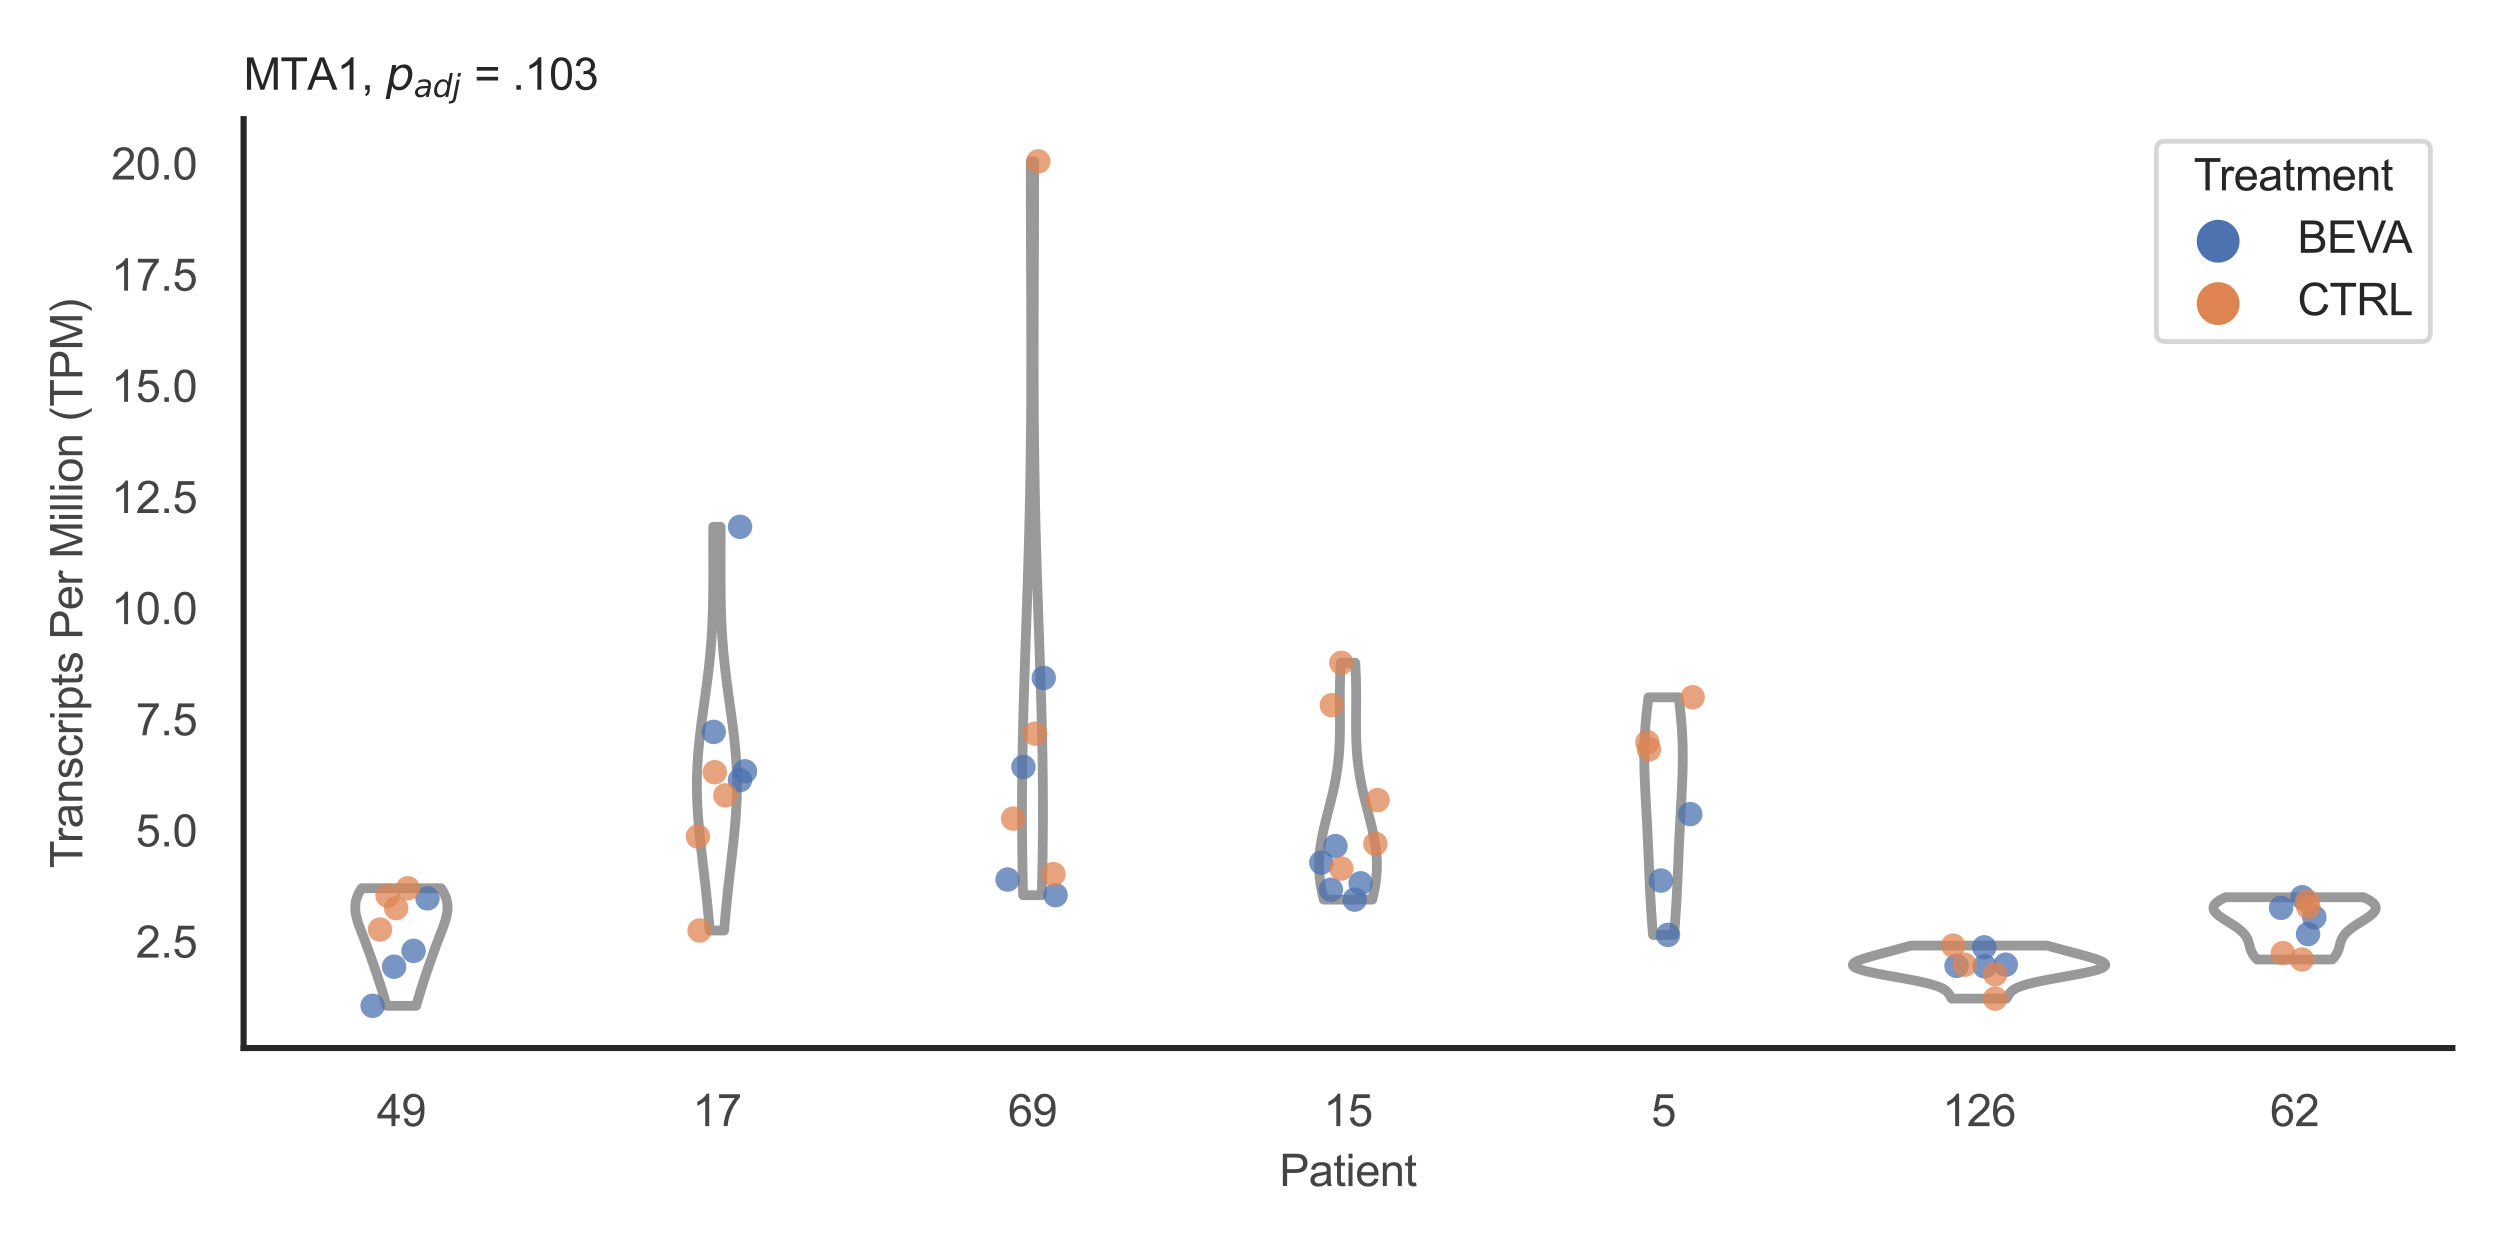<?xml version="1.0" encoding="utf-8" standalone="no"?>
<!DOCTYPE svg PUBLIC "-//W3C//DTD SVG 1.1//EN"
  "http://www.w3.org/Graphics/SVG/1.1/DTD/svg11.dtd">
<svg xmlns:xlink="http://www.w3.org/1999/xlink" width="510.236pt" height="255.118pt" viewBox="0 0 510.236 255.118" xmlns="http://www.w3.org/2000/svg" version="1.1">
 <defs>
  <style type="text/css">*{stroke-linejoin: round; stroke-linecap: butt}</style>
 </defs>
 <g id="figure_1">
  <g id="patch_1">
   <path d="M 0 255.118 
L 510.236 255.118 
L 510.236 0 
L 0 0 
z
" style="fill: #ffffff"/>
  </g>
  <g id="axes_1">
   <g id="patch_2">
    <path d="M 49.72 213.898 
L 500.516 213.898 
L 500.516 24.32 
L 49.72 24.32 
z
" style="fill: #ffffff"/>
   </g>
   <g id="matplotlib.axis_1">
    <g id="xtick_1">
     <g id="text_1">
      <!-- 49 -->
      <g style="fill: #444444" transform="translate(76.915 229.84)scale(0.09 -0.09)">
       <defs>
        <path id="ArialMT-34" d="M 2069 0 
L 2069 1097 
L 81 1097 
L 81 1613 
L 2172 4581 
L 2631 4581 
L 2631 1613 
L 3250 1613 
L 3250 1097 
L 2631 1097 
L 2631 0 
L 2069 0 
z
M 2069 1613 
L 2069 3678 
L 634 1613 
L 2069 1613 
z
" transform="scale(0.016)"/>
        <path id="ArialMT-39" d="M 350 1059 
L 891 1109 
Q 959 728 1153 556 
Q 1347 384 1650 384 
Q 1909 384 2104 503 
Q 2300 622 2425 820 
Q 2550 1019 2634 1356 
Q 2719 1694 2719 2044 
Q 2719 2081 2716 2156 
Q 2547 1888 2255 1720 
Q 1963 1553 1622 1553 
Q 1053 1553 659 1965 
Q 266 2378 266 3053 
Q 266 3750 677 4175 
Q 1088 4600 1706 4600 
Q 2153 4600 2523 4359 
Q 2894 4119 3086 3673 
Q 3278 3228 3278 2384 
Q 3278 1506 3087 986 
Q 2897 466 2520 194 
Q 2144 -78 1638 -78 
Q 1100 -78 759 220 
Q 419 519 350 1059 
z
M 2653 3081 
Q 2653 3566 2395 3850 
Q 2138 4134 1775 4134 
Q 1400 4134 1122 3828 
Q 844 3522 844 3034 
Q 844 2597 1108 2323 
Q 1372 2050 1759 2050 
Q 2150 2050 2401 2323 
Q 2653 2597 2653 3081 
z
" transform="scale(0.016)"/>
       </defs>
       <use xlink:href="#ArialMT-34"/>
       <use xlink:href="#ArialMT-39" x="55.615"/>
      </g>
     </g>
    </g>
    <g id="xtick_2">
     <g id="text_2">
      <!-- 17 -->
      <g style="fill: #444444" transform="translate(141.314 229.84)scale(0.09 -0.09)">
       <defs>
        <path id="ArialMT-31" d="M 2384 0 
L 1822 0 
L 1822 3584 
Q 1619 3391 1289 3197 
Q 959 3003 697 2906 
L 697 3450 
Q 1169 3672 1522 3987 
Q 1875 4303 2022 4600 
L 2384 4600 
L 2384 0 
z
" transform="scale(0.016)"/>
        <path id="ArialMT-37" d="M 303 3981 
L 303 4522 
L 3269 4522 
L 3269 4084 
Q 2831 3619 2401 2847 
Q 1972 2075 1738 1259 
Q 1569 684 1522 0 
L 944 0 
Q 953 541 1156 1306 
Q 1359 2072 1739 2783 
Q 2119 3494 2547 3981 
L 303 3981 
z
" transform="scale(0.016)"/>
       </defs>
       <use xlink:href="#ArialMT-31"/>
       <use xlink:href="#ArialMT-37" x="55.615"/>
      </g>
     </g>
    </g>
    <g id="xtick_3">
     <g id="text_3">
      <!-- 69 -->
      <g style="fill: #444444" transform="translate(205.714 229.84)scale(0.09 -0.09)">
       <defs>
        <path id="ArialMT-36" d="M 3184 3459 
L 2625 3416 
Q 2550 3747 2413 3897 
Q 2184 4138 1850 4138 
Q 1581 4138 1378 3988 
Q 1113 3794 959 3422 
Q 806 3050 800 2363 
Q 1003 2672 1297 2822 
Q 1591 2972 1913 2972 
Q 2475 2972 2870 2558 
Q 3266 2144 3266 1488 
Q 3266 1056 3080 686 
Q 2894 316 2569 119 
Q 2244 -78 1831 -78 
Q 1128 -78 684 439 
Q 241 956 241 2144 
Q 241 3472 731 4075 
Q 1159 4600 1884 4600 
Q 2425 4600 2770 4297 
Q 3116 3994 3184 3459 
z
M 888 1484 
Q 888 1194 1011 928 
Q 1134 663 1356 523 
Q 1578 384 1822 384 
Q 2178 384 2434 671 
Q 2691 959 2691 1453 
Q 2691 1928 2437 2201 
Q 2184 2475 1800 2475 
Q 1419 2475 1153 2201 
Q 888 1928 888 1484 
z
" transform="scale(0.016)"/>
       </defs>
       <use xlink:href="#ArialMT-36"/>
       <use xlink:href="#ArialMT-39" x="55.615"/>
      </g>
     </g>
    </g>
    <g id="xtick_4">
     <g id="text_4">
      <!-- 15 -->
      <g style="fill: #444444" transform="translate(270.113 229.84)scale(0.09 -0.09)">
       <defs>
        <path id="ArialMT-35" d="M 266 1200 
L 856 1250 
Q 922 819 1161 601 
Q 1400 384 1738 384 
Q 2144 384 2425 690 
Q 2706 997 2706 1503 
Q 2706 1984 2436 2262 
Q 2166 2541 1728 2541 
Q 1456 2541 1237 2417 
Q 1019 2294 894 2097 
L 366 2166 
L 809 4519 
L 3088 4519 
L 3088 3981 
L 1259 3981 
L 1013 2750 
Q 1425 3038 1878 3038 
Q 2478 3038 2890 2622 
Q 3303 2206 3303 1553 
Q 3303 931 2941 478 
Q 2500 -78 1738 -78 
Q 1113 -78 717 272 
Q 322 622 266 1200 
z
" transform="scale(0.016)"/>
       </defs>
       <use xlink:href="#ArialMT-31"/>
       <use xlink:href="#ArialMT-35" x="55.615"/>
      </g>
     </g>
    </g>
    <g id="xtick_5">
     <g id="text_5">
      <!-- 5 -->
      <g style="fill: #444444" transform="translate(337.015 229.84)scale(0.09 -0.09)">
       <use xlink:href="#ArialMT-35"/>
      </g>
     </g>
    </g>
    <g id="xtick_6">
     <g id="text_6">
      <!-- 126 -->
      <g style="fill: #444444" transform="translate(396.41 229.84)scale(0.09 -0.09)">
       <defs>
        <path id="ArialMT-32" d="M 3222 541 
L 3222 0 
L 194 0 
Q 188 203 259 391 
Q 375 700 629 1000 
Q 884 1300 1366 1694 
Q 2113 2306 2375 2664 
Q 2638 3022 2638 3341 
Q 2638 3675 2398 3904 
Q 2159 4134 1775 4134 
Q 1369 4134 1125 3890 
Q 881 3647 878 3216 
L 300 3275 
Q 359 3922 746 4261 
Q 1134 4600 1788 4600 
Q 2447 4600 2831 4234 
Q 3216 3869 3216 3328 
Q 3216 3053 3103 2787 
Q 2991 2522 2730 2228 
Q 2469 1934 1863 1422 
Q 1356 997 1212 845 
Q 1069 694 975 541 
L 3222 541 
z
" transform="scale(0.016)"/>
       </defs>
       <use xlink:href="#ArialMT-31"/>
       <use xlink:href="#ArialMT-32" x="55.615"/>
       <use xlink:href="#ArialMT-36" x="111.23"/>
      </g>
     </g>
    </g>
    <g id="xtick_7">
     <g id="text_7">
      <!-- 62 -->
      <g style="fill: #444444" transform="translate(463.312 229.84)scale(0.09 -0.09)">
       <use xlink:href="#ArialMT-36"/>
       <use xlink:href="#ArialMT-32" x="55.615"/>
      </g>
     </g>
    </g>
    <g id="text_8">
     <!-- Patient -->
     <g style="fill: #444444" transform="translate(261.109 242.071)scale(0.09 -0.09)">
      <defs>
       <path id="ArialMT-50" d="M 494 0 
L 494 4581 
L 2222 4581 
Q 2678 4581 2919 4538 
Q 3256 4481 3484 4323 
Q 3713 4166 3852 3881 
Q 3991 3597 3991 3256 
Q 3991 2672 3619 2267 
Q 3247 1863 2275 1863 
L 1100 1863 
L 1100 0 
L 494 0 
z
M 1100 2403 
L 2284 2403 
Q 2872 2403 3119 2622 
Q 3366 2841 3366 3238 
Q 3366 3525 3220 3729 
Q 3075 3934 2838 4000 
Q 2684 4041 2272 4041 
L 1100 4041 
L 1100 2403 
z
" transform="scale(0.016)"/>
       <path id="ArialMT-61" d="M 2588 409 
Q 2275 144 1986 34 
Q 1697 -75 1366 -75 
Q 819 -75 525 192 
Q 231 459 231 875 
Q 231 1119 342 1320 
Q 453 1522 633 1644 
Q 813 1766 1038 1828 
Q 1203 1872 1538 1913 
Q 2219 1994 2541 2106 
Q 2544 2222 2544 2253 
Q 2544 2597 2384 2738 
Q 2169 2928 1744 2928 
Q 1347 2928 1158 2789 
Q 969 2650 878 2297 
L 328 2372 
Q 403 2725 575 2942 
Q 747 3159 1072 3276 
Q 1397 3394 1825 3394 
Q 2250 3394 2515 3294 
Q 2781 3194 2906 3042 
Q 3031 2891 3081 2659 
Q 3109 2516 3109 2141 
L 3109 1391 
Q 3109 606 3145 398 
Q 3181 191 3288 0 
L 2700 0 
Q 2613 175 2588 409 
z
M 2541 1666 
Q 2234 1541 1622 1453 
Q 1275 1403 1131 1340 
Q 988 1278 909 1158 
Q 831 1038 831 891 
Q 831 666 1001 516 
Q 1172 366 1500 366 
Q 1825 366 2078 508 
Q 2331 650 2450 897 
Q 2541 1088 2541 1459 
L 2541 1666 
z
" transform="scale(0.016)"/>
       <path id="ArialMT-74" d="M 1650 503 
L 1731 6 
Q 1494 -44 1306 -44 
Q 1000 -44 831 53 
Q 663 150 594 308 
Q 525 466 525 972 
L 525 2881 
L 113 2881 
L 113 3319 
L 525 3319 
L 525 4141 
L 1084 4478 
L 1084 3319 
L 1650 3319 
L 1650 2881 
L 1084 2881 
L 1084 941 
Q 1084 700 1114 631 
Q 1144 563 1211 522 
Q 1278 481 1403 481 
Q 1497 481 1650 503 
z
" transform="scale(0.016)"/>
       <path id="ArialMT-69" d="M 425 3934 
L 425 4581 
L 988 4581 
L 988 3934 
L 425 3934 
z
M 425 0 
L 425 3319 
L 988 3319 
L 988 0 
L 425 0 
z
" transform="scale(0.016)"/>
       <path id="ArialMT-65" d="M 2694 1069 
L 3275 997 
Q 3138 488 2766 206 
Q 2394 -75 1816 -75 
Q 1088 -75 661 373 
Q 234 822 234 1631 
Q 234 2469 665 2931 
Q 1097 3394 1784 3394 
Q 2450 3394 2872 2941 
Q 3294 2488 3294 1666 
Q 3294 1616 3291 1516 
L 816 1516 
Q 847 969 1125 678 
Q 1403 388 1819 388 
Q 2128 388 2347 550 
Q 2566 713 2694 1069 
z
M 847 1978 
L 2700 1978 
Q 2663 2397 2488 2606 
Q 2219 2931 1791 2931 
Q 1403 2931 1139 2672 
Q 875 2413 847 1978 
z
" transform="scale(0.016)"/>
       <path id="ArialMT-6e" d="M 422 0 
L 422 3319 
L 928 3319 
L 928 2847 
Q 1294 3394 1984 3394 
Q 2284 3394 2536 3286 
Q 2788 3178 2913 3003 
Q 3038 2828 3088 2588 
Q 3119 2431 3119 2041 
L 3119 0 
L 2556 0 
L 2556 2019 
Q 2556 2363 2490 2533 
Q 2425 2703 2258 2804 
Q 2091 2906 1866 2906 
Q 1506 2906 1245 2678 
Q 984 2450 984 1813 
L 984 0 
L 422 0 
z
" transform="scale(0.016)"/>
      </defs>
      <use xlink:href="#ArialMT-50"/>
      <use xlink:href="#ArialMT-61" x="66.699"/>
      <use xlink:href="#ArialMT-74" x="122.314"/>
      <use xlink:href="#ArialMT-69" x="150.098"/>
      <use xlink:href="#ArialMT-65" x="172.314"/>
      <use xlink:href="#ArialMT-6e" x="227.93"/>
      <use xlink:href="#ArialMT-74" x="283.545"/>
     </g>
    </g>
   </g>
   <g id="matplotlib.axis_2">
    <g id="ytick_1">
     <g id="text_9">
      <!-- 2.5 -->
      <g style="fill: #444444" transform="translate(27.71 195.441)scale(0.09 -0.09)">
       <defs>
        <path id="ArialMT-2e" d="M 581 0 
L 581 641 
L 1222 641 
L 1222 0 
L 581 0 
z
" transform="scale(0.016)"/>
       </defs>
       <use xlink:href="#ArialMT-32"/>
       <use xlink:href="#ArialMT-2e" x="55.615"/>
       <use xlink:href="#ArialMT-35" x="83.398"/>
      </g>
     </g>
    </g>
    <g id="ytick_2">
     <g id="text_10">
      <!-- 5.0 -->
      <g style="fill: #444444" transform="translate(27.71 172.755)scale(0.09 -0.09)">
       <defs>
        <path id="ArialMT-30" d="M 266 2259 
Q 266 3072 433 3567 
Q 600 4063 929 4331 
Q 1259 4600 1759 4600 
Q 2128 4600 2406 4451 
Q 2684 4303 2865 4023 
Q 3047 3744 3150 3342 
Q 3253 2941 3253 2259 
Q 3253 1453 3087 958 
Q 2922 463 2592 192 
Q 2263 -78 1759 -78 
Q 1097 -78 719 397 
Q 266 969 266 2259 
z
M 844 2259 
Q 844 1131 1108 757 
Q 1372 384 1759 384 
Q 2147 384 2411 759 
Q 2675 1134 2675 2259 
Q 2675 3391 2411 3762 
Q 2147 4134 1753 4134 
Q 1366 4134 1134 3806 
Q 844 3388 844 2259 
z
" transform="scale(0.016)"/>
       </defs>
       <use xlink:href="#ArialMT-35"/>
       <use xlink:href="#ArialMT-2e" x="55.615"/>
       <use xlink:href="#ArialMT-30" x="83.398"/>
      </g>
     </g>
    </g>
    <g id="ytick_3">
     <g id="text_11">
      <!-- 7.5 -->
      <g style="fill: #444444" transform="translate(27.71 150.069)scale(0.09 -0.09)">
       <use xlink:href="#ArialMT-37"/>
       <use xlink:href="#ArialMT-2e" x="55.615"/>
       <use xlink:href="#ArialMT-35" x="83.398"/>
      </g>
     </g>
    </g>
    <g id="ytick_4">
     <g id="text_12">
      <!-- 10.0 -->
      <g style="fill: #444444" transform="translate(22.705 127.383)scale(0.09 -0.09)">
       <use xlink:href="#ArialMT-31"/>
       <use xlink:href="#ArialMT-30" x="55.615"/>
       <use xlink:href="#ArialMT-2e" x="111.23"/>
       <use xlink:href="#ArialMT-30" x="139.014"/>
      </g>
     </g>
    </g>
    <g id="ytick_5">
     <g id="text_13">
      <!-- 12.5 -->
      <g style="fill: #444444" transform="translate(22.705 104.698)scale(0.09 -0.09)">
       <use xlink:href="#ArialMT-31"/>
       <use xlink:href="#ArialMT-32" x="55.615"/>
       <use xlink:href="#ArialMT-2e" x="111.23"/>
       <use xlink:href="#ArialMT-35" x="139.014"/>
      </g>
     </g>
    </g>
    <g id="ytick_6">
     <g id="text_14">
      <!-- 15.0 -->
      <g style="fill: #444444" transform="translate(22.705 82.012)scale(0.09 -0.09)">
       <use xlink:href="#ArialMT-31"/>
       <use xlink:href="#ArialMT-35" x="55.615"/>
       <use xlink:href="#ArialMT-2e" x="111.23"/>
       <use xlink:href="#ArialMT-30" x="139.014"/>
      </g>
     </g>
    </g>
    <g id="ytick_7">
     <g id="text_15">
      <!-- 17.5 -->
      <g style="fill: #444444" transform="translate(22.705 59.326)scale(0.09 -0.09)">
       <use xlink:href="#ArialMT-31"/>
       <use xlink:href="#ArialMT-37" x="55.615"/>
       <use xlink:href="#ArialMT-2e" x="111.23"/>
       <use xlink:href="#ArialMT-35" x="139.014"/>
      </g>
     </g>
    </g>
    <g id="ytick_8">
     <g id="text_16">
      <!-- 20.0 -->
      <g style="fill: #444444" transform="translate(22.705 36.64)scale(0.09 -0.09)">
       <use xlink:href="#ArialMT-32"/>
       <use xlink:href="#ArialMT-30" x="55.615"/>
       <use xlink:href="#ArialMT-2e" x="111.23"/>
       <use xlink:href="#ArialMT-30" x="139.014"/>
      </g>
     </g>
    </g>
    <g id="text_17">
     <!-- Transcripts Per Million (TPM) -->
     <g style="fill: #444444" transform="translate(16.811 177.194)rotate(-90)scale(0.09 -0.09)">
      <defs>
       <path id="ArialMT-54" d="M 1659 0 
L 1659 4041 
L 150 4041 
L 150 4581 
L 3781 4581 
L 3781 4041 
L 2266 4041 
L 2266 0 
L 1659 0 
z
" transform="scale(0.016)"/>
       <path id="ArialMT-72" d="M 416 0 
L 416 3319 
L 922 3319 
L 922 2816 
Q 1116 3169 1280 3281 
Q 1444 3394 1641 3394 
Q 1925 3394 2219 3213 
L 2025 2691 
Q 1819 2813 1613 2813 
Q 1428 2813 1281 2702 
Q 1134 2591 1072 2394 
Q 978 2094 978 1738 
L 978 0 
L 416 0 
z
" transform="scale(0.016)"/>
       <path id="ArialMT-73" d="M 197 991 
L 753 1078 
Q 800 744 1014 566 
Q 1228 388 1613 388 
Q 2000 388 2187 545 
Q 2375 703 2375 916 
Q 2375 1106 2209 1216 
Q 2094 1291 1634 1406 
Q 1016 1563 777 1677 
Q 538 1791 414 1992 
Q 291 2194 291 2438 
Q 291 2659 392 2848 
Q 494 3038 669 3163 
Q 800 3259 1026 3326 
Q 1253 3394 1513 3394 
Q 1903 3394 2198 3281 
Q 2494 3169 2634 2976 
Q 2775 2784 2828 2463 
L 2278 2388 
Q 2241 2644 2061 2787 
Q 1881 2931 1553 2931 
Q 1166 2931 1000 2803 
Q 834 2675 834 2503 
Q 834 2394 903 2306 
Q 972 2216 1119 2156 
Q 1203 2125 1616 2013 
Q 2213 1853 2448 1751 
Q 2684 1650 2818 1456 
Q 2953 1263 2953 975 
Q 2953 694 2789 445 
Q 2625 197 2315 61 
Q 2006 -75 1616 -75 
Q 969 -75 630 194 
Q 291 463 197 991 
z
" transform="scale(0.016)"/>
       <path id="ArialMT-63" d="M 2588 1216 
L 3141 1144 
Q 3050 572 2676 248 
Q 2303 -75 1759 -75 
Q 1078 -75 664 370 
Q 250 816 250 1647 
Q 250 2184 428 2587 
Q 606 2991 970 3192 
Q 1334 3394 1763 3394 
Q 2303 3394 2647 3120 
Q 2991 2847 3088 2344 
L 2541 2259 
Q 2463 2594 2264 2762 
Q 2066 2931 1784 2931 
Q 1359 2931 1093 2626 
Q 828 2322 828 1663 
Q 828 994 1084 691 
Q 1341 388 1753 388 
Q 2084 388 2306 591 
Q 2528 794 2588 1216 
z
" transform="scale(0.016)"/>
       <path id="ArialMT-70" d="M 422 -1272 
L 422 3319 
L 934 3319 
L 934 2888 
Q 1116 3141 1344 3267 
Q 1572 3394 1897 3394 
Q 2322 3394 2647 3175 
Q 2972 2956 3137 2557 
Q 3303 2159 3303 1684 
Q 3303 1175 3120 767 
Q 2938 359 2589 142 
Q 2241 -75 1856 -75 
Q 1575 -75 1351 44 
Q 1128 163 984 344 
L 984 -1272 
L 422 -1272 
z
M 931 1641 
Q 931 1000 1190 694 
Q 1450 388 1819 388 
Q 2194 388 2461 705 
Q 2728 1022 2728 1688 
Q 2728 2322 2467 2637 
Q 2206 2953 1844 2953 
Q 1484 2953 1207 2617 
Q 931 2281 931 1641 
z
" transform="scale(0.016)"/>
       <path id="ArialMT-20" transform="scale(0.016)"/>
       <path id="ArialMT-4d" d="M 475 0 
L 475 4581 
L 1388 4581 
L 2472 1338 
Q 2622 884 2691 659 
Q 2769 909 2934 1394 
L 4031 4581 
L 4847 4581 
L 4847 0 
L 4263 0 
L 4263 3834 
L 2931 0 
L 2384 0 
L 1059 3900 
L 1059 0 
L 475 0 
z
" transform="scale(0.016)"/>
       <path id="ArialMT-6c" d="M 409 0 
L 409 4581 
L 972 4581 
L 972 0 
L 409 0 
z
" transform="scale(0.016)"/>
       <path id="ArialMT-6f" d="M 213 1659 
Q 213 2581 725 3025 
Q 1153 3394 1769 3394 
Q 2453 3394 2887 2945 
Q 3322 2497 3322 1706 
Q 3322 1066 3130 698 
Q 2938 331 2570 128 
Q 2203 -75 1769 -75 
Q 1072 -75 642 372 
Q 213 819 213 1659 
z
M 791 1659 
Q 791 1022 1069 705 
Q 1347 388 1769 388 
Q 2188 388 2466 706 
Q 2744 1025 2744 1678 
Q 2744 2294 2464 2611 
Q 2184 2928 1769 2928 
Q 1347 2928 1069 2612 
Q 791 2297 791 1659 
z
" transform="scale(0.016)"/>
       <path id="ArialMT-28" d="M 1497 -1347 
Q 1031 -759 709 28 
Q 388 816 388 1659 
Q 388 2403 628 3084 
Q 909 3875 1497 4659 
L 1900 4659 
Q 1522 4009 1400 3731 
Q 1209 3300 1100 2831 
Q 966 2247 966 1656 
Q 966 153 1900 -1347 
L 1497 -1347 
z
" transform="scale(0.016)"/>
       <path id="ArialMT-29" d="M 791 -1347 
L 388 -1347 
Q 1322 153 1322 1656 
Q 1322 2244 1188 2822 
Q 1081 3291 891 3722 
Q 769 4003 388 4659 
L 791 4659 
Q 1378 3875 1659 3084 
Q 1900 2403 1900 1659 
Q 1900 816 1576 28 
Q 1253 -759 791 -1347 
z
" transform="scale(0.016)"/>
      </defs>
      <use xlink:href="#ArialMT-54"/>
      <use xlink:href="#ArialMT-72" x="57.334"/>
      <use xlink:href="#ArialMT-61" x="90.635"/>
      <use xlink:href="#ArialMT-6e" x="146.25"/>
      <use xlink:href="#ArialMT-73" x="201.865"/>
      <use xlink:href="#ArialMT-63" x="251.865"/>
      <use xlink:href="#ArialMT-72" x="301.865"/>
      <use xlink:href="#ArialMT-69" x="335.166"/>
      <use xlink:href="#ArialMT-70" x="357.383"/>
      <use xlink:href="#ArialMT-74" x="412.998"/>
      <use xlink:href="#ArialMT-73" x="440.781"/>
      <use xlink:href="#ArialMT-20" x="490.781"/>
      <use xlink:href="#ArialMT-50" x="518.564"/>
      <use xlink:href="#ArialMT-65" x="585.264"/>
      <use xlink:href="#ArialMT-72" x="640.879"/>
      <use xlink:href="#ArialMT-20" x="674.18"/>
      <use xlink:href="#ArialMT-4d" x="701.963"/>
      <use xlink:href="#ArialMT-69" x="785.264"/>
      <use xlink:href="#ArialMT-6c" x="807.48"/>
      <use xlink:href="#ArialMT-6c" x="829.697"/>
      <use xlink:href="#ArialMT-69" x="851.914"/>
      <use xlink:href="#ArialMT-6f" x="874.131"/>
      <use xlink:href="#ArialMT-6e" x="929.746"/>
      <use xlink:href="#ArialMT-20" x="985.361"/>
      <use xlink:href="#ArialMT-28" x="1013.145"/>
      <use xlink:href="#ArialMT-54" x="1046.445"/>
      <use xlink:href="#ArialMT-50" x="1107.529"/>
      <use xlink:href="#ArialMT-4d" x="1174.229"/>
      <use xlink:href="#ArialMT-29" x="1257.529"/>
     </g>
    </g>
   </g>
   <g id="PolyCollection_1">
    <defs>
     <path id="mbe7623e3be" d="M 84.925 -49.837 
L 78.914 -49.837 
L 78.842 -50.08 
L 78.769 -50.322 
L 78.696 -50.564 
L 78.624 -50.807 
L 78.552 -51.049 
L 78.479 -51.291 
L 78.407 -51.534 
L 78.334 -51.776 
L 78.261 -52.018 
L 78.188 -52.261 
L 78.115 -52.503 
L 78.041 -52.745 
L 77.966 -52.988 
L 77.892 -53.23 
L 77.816 -53.472 
L 77.741 -53.715 
L 77.664 -53.957 
L 77.587 -54.2 
L 77.509 -54.442 
L 77.431 -54.684 
L 77.352 -54.927 
L 77.273 -55.169 
L 77.193 -55.411 
L 77.112 -55.654 
L 77.031 -55.896 
L 76.949 -56.138 
L 76.867 -56.381 
L 76.784 -56.623 
L 76.701 -56.865 
L 76.618 -57.108 
L 76.534 -57.35 
L 76.45 -57.593 
L 76.366 -57.835 
L 76.282 -58.077 
L 76.197 -58.32 
L 76.112 -58.562 
L 76.027 -58.804 
L 75.942 -59.047 
L 75.857 -59.289 
L 75.772 -59.531 
L 75.686 -59.774 
L 75.601 -60.016 
L 75.515 -60.258 
L 75.428 -60.501 
L 75.342 -60.743 
L 75.255 -60.985 
L 75.168 -61.228 
L 75.08 -61.47 
L 74.991 -61.713 
L 74.903 -61.955 
L 74.813 -62.197 
L 74.723 -62.44 
L 74.633 -62.682 
L 74.542 -62.924 
L 74.45 -63.167 
L 74.358 -63.409 
L 74.265 -63.651 
L 74.172 -63.894 
L 74.078 -64.136 
L 73.984 -64.378 
L 73.891 -64.621 
L 73.797 -64.863 
L 73.704 -65.105 
L 73.612 -65.348 
L 73.52 -65.59 
L 73.43 -65.833 
L 73.342 -66.075 
L 73.255 -66.317 
L 73.17 -66.56 
L 73.089 -66.802 
L 73.011 -67.044 
L 72.936 -67.287 
L 72.865 -67.529 
L 72.799 -67.771 
L 72.738 -68.014 
L 72.683 -68.256 
L 72.634 -68.498 
L 72.591 -68.741 
L 72.556 -68.983 
L 72.528 -69.225 
L 72.508 -69.468 
L 72.497 -69.71 
L 72.494 -69.953 
L 72.501 -70.195 
L 72.517 -70.437 
L 72.543 -70.68 
L 72.579 -70.922 
L 72.626 -71.164 
L 72.682 -71.407 
L 72.75 -71.649 
L 72.828 -71.891 
L 72.916 -72.134 
L 73.015 -72.376 
L 73.124 -72.618 
L 73.244 -72.861 
L 73.373 -73.103 
L 73.512 -73.345 
L 73.66 -73.588 
L 73.817 -73.83 
L 90.022 -73.83 
L 90.022 -73.83 
L 90.18 -73.588 
L 90.328 -73.345 
L 90.467 -73.103 
L 90.596 -72.861 
L 90.715 -72.618 
L 90.824 -72.376 
L 90.923 -72.134 
L 91.012 -71.891 
L 91.09 -71.649 
L 91.157 -71.407 
L 91.214 -71.164 
L 91.26 -70.922 
L 91.296 -70.68 
L 91.322 -70.437 
L 91.338 -70.195 
L 91.345 -69.953 
L 91.343 -69.71 
L 91.331 -69.468 
L 91.311 -69.225 
L 91.283 -68.983 
L 91.248 -68.741 
L 91.205 -68.498 
L 91.156 -68.256 
L 91.101 -68.014 
L 91.04 -67.771 
L 90.974 -67.529 
L 90.904 -67.287 
L 90.829 -67.044 
L 90.751 -66.802 
L 90.669 -66.56 
L 90.585 -66.317 
L 90.498 -66.075 
L 90.409 -65.833 
L 90.319 -65.59 
L 90.228 -65.348 
L 90.135 -65.105 
L 90.042 -64.863 
L 89.949 -64.621 
L 89.855 -64.378 
L 89.761 -64.136 
L 89.668 -63.894 
L 89.575 -63.651 
L 89.482 -63.409 
L 89.39 -63.167 
L 89.298 -62.924 
L 89.207 -62.682 
L 89.116 -62.44 
L 89.026 -62.197 
L 88.937 -61.955 
L 88.848 -61.713 
L 88.76 -61.47 
L 88.672 -61.228 
L 88.585 -60.985 
L 88.498 -60.743 
L 88.411 -60.501 
L 88.325 -60.258 
L 88.239 -60.016 
L 88.153 -59.774 
L 88.068 -59.531 
L 87.982 -59.289 
L 87.897 -59.047 
L 87.812 -58.804 
L 87.727 -58.562 
L 87.642 -58.32 
L 87.558 -58.077 
L 87.473 -57.835 
L 87.389 -57.593 
L 87.305 -57.35 
L 87.222 -57.108 
L 87.138 -56.865 
L 87.055 -56.623 
L 86.973 -56.381 
L 86.89 -56.138 
L 86.809 -55.896 
L 86.727 -55.654 
L 86.647 -55.411 
L 86.567 -55.169 
L 86.487 -54.927 
L 86.408 -54.684 
L 86.33 -54.442 
L 86.252 -54.2 
L 86.175 -53.957 
L 86.099 -53.715 
L 86.023 -53.472 
L 85.948 -53.23 
L 85.873 -52.988 
L 85.799 -52.745 
L 85.725 -52.503 
L 85.651 -52.261 
L 85.578 -52.018 
L 85.505 -51.776 
L 85.433 -51.534 
L 85.36 -51.291 
L 85.288 -51.049 
L 85.215 -50.807 
L 85.143 -50.564 
L 85.071 -50.322 
L 84.998 -50.08 
L 84.925 -49.837 
z
" style="stroke: #999999; stroke-width: 2"/>
    </defs>
    <g clip-path="url(#pcd825fa0b3)">
     <use xlink:href="#mbe7623e3be" x="0" y="255.118" style="fill: #ffffff; stroke: #999999; stroke-width: 2"/>
    </g>
   </g>
   <g id="PolyCollection_2">
    <defs>
     <path id="m39e9a1cb48" d="M 147.792 -65.208 
L 144.846 -65.208 
L 144.777 -66.041 
L 144.706 -66.873 
L 144.632 -67.705 
L 144.556 -68.537 
L 144.478 -69.369 
L 144.398 -70.202 
L 144.315 -71.034 
L 144.23 -71.866 
L 144.143 -72.698 
L 144.054 -73.531 
L 143.963 -74.363 
L 143.87 -75.195 
L 143.776 -76.027 
L 143.681 -76.859 
L 143.585 -77.692 
L 143.489 -78.524 
L 143.392 -79.356 
L 143.296 -80.188 
L 143.201 -81.021 
L 143.107 -81.853 
L 143.015 -82.685 
L 142.926 -83.517 
L 142.839 -84.35 
L 142.756 -85.182 
L 142.677 -86.014 
L 142.603 -86.846 
L 142.534 -87.678 
L 142.471 -88.511 
L 142.414 -89.343 
L 142.364 -90.175 
L 142.321 -91.007 
L 142.286 -91.84 
L 142.258 -92.672 
L 142.24 -93.504 
L 142.23 -94.336 
L 142.228 -95.168 
L 142.236 -96.001 
L 142.253 -96.833 
L 142.278 -97.665 
L 142.313 -98.497 
L 142.356 -99.33 
L 142.408 -100.162 
L 142.467 -100.994 
L 142.535 -101.826 
L 142.61 -102.659 
L 142.692 -103.491 
L 142.78 -104.323 
L 142.874 -105.155 
L 142.973 -105.987 
L 143.077 -106.82 
L 143.184 -107.652 
L 143.295 -108.484 
L 143.408 -109.316 
L 143.523 -110.149 
L 143.639 -110.981 
L 143.755 -111.813 
L 143.871 -112.645 
L 143.987 -113.477 
L 144.1 -114.31 
L 144.212 -115.142 
L 144.321 -115.974 
L 144.426 -116.806 
L 144.528 -117.639 
L 144.626 -118.471 
L 144.72 -119.303 
L 144.809 -120.135 
L 144.893 -120.968 
L 144.972 -121.8 
L 145.046 -122.632 
L 145.115 -123.464 
L 145.178 -124.296 
L 145.235 -125.129 
L 145.288 -125.961 
L 145.335 -126.793 
L 145.377 -127.625 
L 145.414 -128.458 
L 145.447 -129.29 
L 145.474 -130.122 
L 145.498 -130.954 
L 145.518 -131.786 
L 145.534 -132.619 
L 145.547 -133.451 
L 145.556 -134.283 
L 145.564 -135.115 
L 145.568 -135.948 
L 145.571 -136.78 
L 145.573 -137.612 
L 145.573 -138.444 
L 145.572 -139.277 
L 145.57 -140.109 
L 145.568 -140.941 
L 145.566 -141.773 
L 145.564 -142.605 
L 145.563 -143.438 
L 145.563 -144.27 
L 145.563 -145.102 
L 145.564 -145.934 
L 145.567 -146.767 
L 145.571 -147.599 
L 147.068 -147.599 
L 147.068 -147.599 
L 147.071 -146.767 
L 147.074 -145.934 
L 147.076 -145.102 
L 147.076 -144.27 
L 147.075 -143.438 
L 147.074 -142.605 
L 147.072 -141.773 
L 147.07 -140.941 
L 147.068 -140.109 
L 147.067 -139.277 
L 147.066 -138.444 
L 147.066 -137.612 
L 147.067 -136.78 
L 147.07 -135.948 
L 147.075 -135.115 
L 147.082 -134.283 
L 147.092 -133.451 
L 147.104 -132.619 
L 147.121 -131.786 
L 147.14 -130.954 
L 147.164 -130.122 
L 147.192 -129.29 
L 147.224 -128.458 
L 147.261 -127.625 
L 147.303 -126.793 
L 147.351 -125.961 
L 147.403 -125.129 
L 147.461 -124.296 
L 147.524 -123.464 
L 147.592 -122.632 
L 147.666 -121.8 
L 147.745 -120.968 
L 147.829 -120.135 
L 147.918 -119.303 
L 148.012 -118.471 
L 148.11 -117.639 
L 148.212 -116.806 
L 148.318 -115.974 
L 148.427 -115.142 
L 148.538 -114.31 
L 148.652 -113.477 
L 148.767 -112.645 
L 148.883 -111.813 
L 148.999 -110.981 
L 149.115 -110.149 
L 149.23 -109.316 
L 149.343 -108.484 
L 149.454 -107.652 
L 149.562 -106.82 
L 149.665 -105.987 
L 149.764 -105.155 
L 149.858 -104.323 
L 149.947 -103.491 
L 150.028 -102.659 
L 150.103 -101.826 
L 150.171 -100.994 
L 150.231 -100.162 
L 150.282 -99.33 
L 150.326 -98.497 
L 150.36 -97.665 
L 150.386 -96.833 
L 150.402 -96.001 
L 150.41 -95.168 
L 150.409 -94.336 
L 150.399 -93.504 
L 150.38 -92.672 
L 150.353 -91.84 
L 150.318 -91.007 
L 150.275 -90.175 
L 150.225 -89.343 
L 150.168 -88.511 
L 150.105 -87.678 
L 150.035 -86.846 
L 149.961 -86.014 
L 149.882 -85.182 
L 149.799 -84.35 
L 149.712 -83.517 
L 149.623 -82.685 
L 149.531 -81.853 
L 149.437 -81.021 
L 149.342 -80.188 
L 149.246 -79.356 
L 149.15 -78.524 
L 149.053 -77.692 
L 148.957 -76.859 
L 148.862 -76.027 
L 148.768 -75.195 
L 148.676 -74.363 
L 148.585 -73.531 
L 148.496 -72.698 
L 148.409 -71.866 
L 148.324 -71.034 
L 148.241 -70.202 
L 148.16 -69.369 
L 148.082 -68.537 
L 148.006 -67.705 
L 147.932 -66.873 
L 147.861 -66.041 
L 147.792 -65.208 
z
" style="stroke: #999999; stroke-width: 2"/>
    </defs>
    <g clip-path="url(#pcd825fa0b3)">
     <use xlink:href="#m39e9a1cb48" x="0" y="255.118" style="fill: #ffffff; stroke: #999999; stroke-width: 2"/>
    </g>
   </g>
   <g id="PolyCollection_3">
    <defs>
     <path id="mddc4c0649d" d="M 212.627 -72.422 
L 208.81 -72.422 
L 208.773 -73.935 
L 208.74 -75.447 
L 208.709 -76.96 
L 208.681 -78.473 
L 208.656 -79.986 
L 208.635 -81.498 
L 208.617 -83.011 
L 208.603 -84.524 
L 208.592 -86.036 
L 208.585 -87.549 
L 208.582 -89.062 
L 208.582 -90.575 
L 208.586 -92.087 
L 208.593 -93.6 
L 208.604 -95.113 
L 208.619 -96.625 
L 208.637 -98.138 
L 208.658 -99.651 
L 208.682 -101.164 
L 208.71 -102.676 
L 208.74 -104.189 
L 208.774 -105.702 
L 208.81 -107.214 
L 208.848 -108.727 
L 208.889 -110.24 
L 208.932 -111.753 
L 208.976 -113.265 
L 209.023 -114.778 
L 209.071 -116.291 
L 209.12 -117.803 
L 209.17 -119.316 
L 209.221 -120.829 
L 209.273 -122.342 
L 209.325 -123.854 
L 209.378 -125.367 
L 209.431 -126.88 
L 209.483 -128.392 
L 209.535 -129.905 
L 209.587 -131.418 
L 209.638 -132.931 
L 209.689 -134.443 
L 209.738 -135.956 
L 209.787 -137.469 
L 209.834 -138.982 
L 209.88 -140.494 
L 209.924 -142.007 
L 209.968 -143.52 
L 210.009 -145.032 
L 210.049 -146.545 
L 210.087 -148.058 
L 210.123 -149.571 
L 210.158 -151.083 
L 210.19 -152.596 
L 210.221 -154.109 
L 210.25 -155.621 
L 210.277 -157.134 
L 210.302 -158.647 
L 210.325 -160.16 
L 210.346 -161.672 
L 210.366 -163.185 
L 210.384 -164.698 
L 210.399 -166.21 
L 210.414 -167.723 
L 210.426 -169.236 
L 210.437 -170.749 
L 210.446 -172.261 
L 210.454 -173.774 
L 210.46 -175.287 
L 210.465 -176.799 
L 210.468 -178.312 
L 210.471 -179.825 
L 210.472 -181.338 
L 210.472 -182.85 
L 210.472 -184.363 
L 210.47 -185.876 
L 210.467 -187.388 
L 210.464 -188.901 
L 210.46 -190.414 
L 210.456 -191.927 
L 210.451 -193.439 
L 210.446 -194.952 
L 210.44 -196.465 
L 210.435 -197.977 
L 210.429 -199.49 
L 210.423 -201.003 
L 210.417 -202.516 
L 210.412 -204.028 
L 210.406 -205.541 
L 210.401 -207.054 
L 210.396 -208.566 
L 210.391 -210.079 
L 210.387 -211.592 
L 210.384 -213.105 
L 210.381 -214.617 
L 210.378 -216.13 
L 210.376 -217.643 
L 210.375 -219.155 
L 210.374 -220.668 
L 210.374 -222.181 
L 211.063 -222.181 
L 211.063 -222.181 
L 211.063 -220.668 
L 211.062 -219.155 
L 211.061 -217.643 
L 211.059 -216.13 
L 211.057 -214.617 
L 211.054 -213.105 
L 211.05 -211.592 
L 211.046 -210.079 
L 211.041 -208.566 
L 211.036 -207.054 
L 211.031 -205.541 
L 211.026 -204.028 
L 211.02 -202.516 
L 211.014 -201.003 
L 211.008 -199.49 
L 211.003 -197.977 
L 210.997 -196.465 
L 210.991 -194.952 
L 210.986 -193.439 
L 210.981 -191.927 
L 210.977 -190.414 
L 210.973 -188.901 
L 210.97 -187.388 
L 210.967 -185.876 
L 210.966 -184.363 
L 210.965 -182.85 
L 210.965 -181.338 
L 210.966 -179.825 
L 210.969 -178.312 
L 210.972 -176.799 
L 210.977 -175.287 
L 210.984 -173.774 
L 210.991 -172.261 
L 211.001 -170.749 
L 211.011 -169.236 
L 211.024 -167.723 
L 211.038 -166.21 
L 211.054 -164.698 
L 211.071 -163.185 
L 211.091 -161.672 
L 211.112 -160.16 
L 211.135 -158.647 
L 211.16 -157.134 
L 211.187 -155.621 
L 211.216 -154.109 
L 211.247 -152.596 
L 211.28 -151.083 
L 211.314 -149.571 
L 211.35 -148.058 
L 211.388 -146.545 
L 211.428 -145.032 
L 211.47 -143.52 
L 211.513 -142.007 
L 211.557 -140.494 
L 211.603 -138.982 
L 211.651 -137.469 
L 211.699 -135.956 
L 211.749 -134.443 
L 211.799 -132.931 
L 211.85 -131.418 
L 211.902 -129.905 
L 211.954 -128.392 
L 212.007 -126.88 
L 212.059 -125.367 
L 212.112 -123.854 
L 212.164 -122.342 
L 212.216 -120.829 
L 212.267 -119.316 
L 212.317 -117.803 
L 212.367 -116.291 
L 212.415 -114.778 
L 212.461 -113.265 
L 212.506 -111.753 
L 212.548 -110.24 
L 212.589 -108.727 
L 212.628 -107.214 
L 212.664 -105.702 
L 212.697 -104.189 
L 212.727 -102.676 
L 212.755 -101.164 
L 212.779 -99.651 
L 212.801 -98.138 
L 212.819 -96.625 
L 212.833 -95.113 
L 212.844 -93.6 
L 212.852 -92.087 
L 212.856 -90.575 
L 212.856 -89.062 
L 212.852 -87.549 
L 212.845 -86.036 
L 212.834 -84.524 
L 212.82 -83.011 
L 212.802 -81.498 
L 212.781 -79.986 
L 212.756 -78.473 
L 212.729 -76.96 
L 212.698 -75.447 
L 212.664 -73.935 
L 212.627 -72.422 
z
" style="stroke: #999999; stroke-width: 2"/>
    </defs>
    <g clip-path="url(#pcd825fa0b3)">
     <use xlink:href="#mddc4c0649d" x="0" y="255.118" style="fill: #ffffff; stroke: #999999; stroke-width: 2"/>
    </g>
   </g>
   <g id="PolyCollection_4">
    <defs>
     <path id="m7ba9fed04e" d="M 280.064 -71.51 
L 270.172 -71.51 
L 270.052 -71.998 
L 269.939 -72.486 
L 269.833 -72.974 
L 269.733 -73.462 
L 269.642 -73.951 
L 269.559 -74.439 
L 269.484 -74.927 
L 269.418 -75.415 
L 269.361 -75.903 
L 269.314 -76.392 
L 269.276 -76.88 
L 269.247 -77.368 
L 269.229 -77.856 
L 269.22 -78.344 
L 269.22 -78.833 
L 269.231 -79.321 
L 269.251 -79.809 
L 269.28 -80.297 
L 269.318 -80.785 
L 269.365 -81.274 
L 269.42 -81.762 
L 269.484 -82.25 
L 269.555 -82.738 
L 269.634 -83.226 
L 269.719 -83.715 
L 269.811 -84.203 
L 269.909 -84.691 
L 270.011 -85.179 
L 270.119 -85.667 
L 270.231 -86.156 
L 270.347 -86.644 
L 270.466 -87.132 
L 270.587 -87.62 
L 270.71 -88.108 
L 270.835 -88.597 
L 270.961 -89.085 
L 271.087 -89.573 
L 271.213 -90.061 
L 271.339 -90.549 
L 271.463 -91.038 
L 271.586 -91.526 
L 271.707 -92.014 
L 271.825 -92.502 
L 271.941 -92.99 
L 272.054 -93.479 
L 272.163 -93.967 
L 272.269 -94.455 
L 272.371 -94.943 
L 272.468 -95.431 
L 272.561 -95.92 
L 272.65 -96.408 
L 272.734 -96.896 
L 272.814 -97.384 
L 272.888 -97.872 
L 272.958 -98.361 
L 273.022 -98.849 
L 273.082 -99.337 
L 273.137 -99.825 
L 273.188 -100.313 
L 273.233 -100.802 
L 273.274 -101.29 
L 273.311 -101.778 
L 273.343 -102.266 
L 273.372 -102.754 
L 273.396 -103.243 
L 273.417 -103.731 
L 273.434 -104.219 
L 273.448 -104.707 
L 273.459 -105.195 
L 273.467 -105.684 
L 273.473 -106.172 
L 273.477 -106.66 
L 273.478 -107.148 
L 273.479 -107.636 
L 273.478 -108.125 
L 273.475 -108.613 
L 273.472 -109.101 
L 273.469 -109.589 
L 273.465 -110.077 
L 273.462 -110.566 
L 273.458 -111.054 
L 273.456 -111.542 
L 273.453 -112.03 
L 273.452 -112.518 
L 273.452 -113.007 
L 273.453 -113.495 
L 273.456 -113.983 
L 273.461 -114.471 
L 273.467 -114.959 
L 273.474 -115.448 
L 273.484 -115.936 
L 273.496 -116.424 
L 273.51 -116.912 
L 273.526 -117.4 
L 273.544 -117.889 
L 273.564 -118.377 
L 273.586 -118.865 
L 273.61 -119.353 
L 273.637 -119.841 
L 276.6 -119.841 
L 276.6 -119.841 
L 276.626 -119.353 
L 276.65 -118.865 
L 276.672 -118.377 
L 276.692 -117.889 
L 276.71 -117.4 
L 276.726 -116.912 
L 276.74 -116.424 
L 276.752 -115.936 
L 276.762 -115.448 
L 276.77 -114.959 
L 276.776 -114.471 
L 276.78 -113.983 
L 276.783 -113.495 
L 276.784 -113.007 
L 276.784 -112.518 
L 276.783 -112.03 
L 276.781 -111.542 
L 276.778 -111.054 
L 276.774 -110.566 
L 276.771 -110.077 
L 276.767 -109.589 
L 276.764 -109.101 
L 276.761 -108.613 
L 276.759 -108.125 
L 276.758 -107.636 
L 276.758 -107.148 
L 276.76 -106.66 
L 276.763 -106.172 
L 276.769 -105.684 
L 276.777 -105.195 
L 276.788 -104.707 
L 276.802 -104.219 
L 276.82 -103.731 
L 276.84 -103.243 
L 276.865 -102.754 
L 276.893 -102.266 
L 276.925 -101.778 
L 276.962 -101.29 
L 277.003 -100.802 
L 277.049 -100.313 
L 277.099 -99.825 
L 277.154 -99.337 
L 277.214 -98.849 
L 277.279 -98.361 
L 277.348 -97.872 
L 277.423 -97.384 
L 277.502 -96.896 
L 277.586 -96.408 
L 277.675 -95.92 
L 277.768 -95.431 
L 277.866 -94.943 
L 277.967 -94.455 
L 278.073 -93.967 
L 278.182 -93.479 
L 278.295 -92.99 
L 278.411 -92.502 
L 278.53 -92.014 
L 278.65 -91.526 
L 278.773 -91.038 
L 278.898 -90.549 
L 279.023 -90.061 
L 279.149 -89.573 
L 279.275 -89.085 
L 279.401 -88.597 
L 279.526 -88.108 
L 279.649 -87.62 
L 279.771 -87.132 
L 279.889 -86.644 
L 280.005 -86.156 
L 280.117 -85.667 
L 280.225 -85.179 
L 280.328 -84.691 
L 280.425 -84.203 
L 280.517 -83.715 
L 280.602 -83.226 
L 280.681 -82.738 
L 280.752 -82.25 
L 280.816 -81.762 
L 280.871 -81.274 
L 280.918 -80.785 
L 280.956 -80.297 
L 280.986 -79.809 
L 281.005 -79.321 
L 281.016 -78.833 
L 281.017 -78.344 
L 281.008 -77.856 
L 280.989 -77.368 
L 280.961 -76.88 
L 280.923 -76.392 
L 280.875 -75.903 
L 280.818 -75.415 
L 280.752 -74.927 
L 280.678 -74.439 
L 280.594 -73.951 
L 280.503 -73.462 
L 280.404 -72.974 
L 280.297 -72.486 
L 280.184 -71.998 
L 280.064 -71.51 
z
" style="stroke: #999999; stroke-width: 2"/>
    </defs>
    <g clip-path="url(#pcd825fa0b3)">
     <use xlink:href="#m7ba9fed04e" x="0" y="255.118" style="fill: #ffffff; stroke: #999999; stroke-width: 2"/>
    </g>
   </g>
   <g id="PolyCollection_5">
    <defs>
     <path id="m9fce35ca1c" d="M 341.661 -64.307 
L 337.374 -64.307 
L 337.333 -64.797 
L 337.292 -65.287 
L 337.252 -65.777 
L 337.213 -66.267 
L 337.176 -66.757 
L 337.139 -67.247 
L 337.103 -67.736 
L 337.069 -68.226 
L 337.035 -68.716 
L 337.003 -69.206 
L 336.971 -69.696 
L 336.941 -70.186 
L 336.912 -70.676 
L 336.883 -71.166 
L 336.856 -71.656 
L 336.829 -72.146 
L 336.804 -72.636 
L 336.779 -73.126 
L 336.755 -73.615 
L 336.731 -74.105 
L 336.708 -74.595 
L 336.686 -75.085 
L 336.664 -75.575 
L 336.643 -76.065 
L 336.622 -76.555 
L 336.601 -77.045 
L 336.581 -77.535 
L 336.56 -78.025 
L 336.54 -78.515 
L 336.52 -79.005 
L 336.5 -79.494 
L 336.479 -79.984 
L 336.459 -80.474 
L 336.438 -80.964 
L 336.417 -81.454 
L 336.396 -81.944 
L 336.374 -82.434 
L 336.352 -82.924 
L 336.329 -83.414 
L 336.307 -83.904 
L 336.283 -84.394 
L 336.259 -84.884 
L 336.235 -85.373 
L 336.21 -85.863 
L 336.185 -86.353 
L 336.16 -86.843 
L 336.134 -87.333 
L 336.108 -87.823 
L 336.081 -88.313 
L 336.054 -88.803 
L 336.027 -89.293 
L 336 -89.783 
L 335.973 -90.273 
L 335.946 -90.763 
L 335.919 -91.252 
L 335.893 -91.742 
L 335.866 -92.232 
L 335.841 -92.722 
L 335.815 -93.212 
L 335.791 -93.702 
L 335.767 -94.192 
L 335.744 -94.682 
L 335.723 -95.172 
L 335.702 -95.662 
L 335.683 -96.152 
L 335.665 -96.642 
L 335.649 -97.131 
L 335.635 -97.621 
L 335.622 -98.111 
L 335.612 -98.601 
L 335.603 -99.091 
L 335.597 -99.581 
L 335.593 -100.071 
L 335.592 -100.561 
L 335.593 -101.051 
L 335.596 -101.541 
L 335.602 -102.031 
L 335.611 -102.521 
L 335.623 -103.01 
L 335.638 -103.5 
L 335.655 -103.99 
L 335.676 -104.48 
L 335.699 -104.97 
L 335.725 -105.46 
L 335.755 -105.95 
L 335.787 -106.44 
L 335.822 -106.93 
L 335.86 -107.42 
L 335.901 -107.91 
L 335.945 -108.4 
L 335.992 -108.889 
L 336.041 -109.379 
L 336.093 -109.869 
L 336.147 -110.359 
L 336.203 -110.849 
L 336.262 -111.339 
L 336.323 -111.829 
L 336.386 -112.319 
L 336.451 -112.809 
L 342.585 -112.809 
L 342.585 -112.809 
L 342.649 -112.319 
L 342.712 -111.829 
L 342.773 -111.339 
L 342.832 -110.849 
L 342.888 -110.359 
L 342.943 -109.869 
L 342.994 -109.379 
L 343.043 -108.889 
L 343.09 -108.4 
L 343.134 -107.91 
L 343.175 -107.42 
L 343.213 -106.93 
L 343.248 -106.44 
L 343.28 -105.95 
L 343.31 -105.46 
L 343.336 -104.97 
L 343.36 -104.48 
L 343.38 -103.99 
L 343.398 -103.5 
L 343.412 -103.01 
L 343.424 -102.521 
L 343.433 -102.031 
L 343.439 -101.541 
L 343.443 -101.051 
L 343.444 -100.561 
L 343.442 -100.071 
L 343.438 -99.581 
L 343.432 -99.091 
L 343.423 -98.601 
L 343.413 -98.111 
L 343.4 -97.621 
L 343.386 -97.131 
L 343.37 -96.642 
L 343.352 -96.152 
L 343.333 -95.662 
L 343.312 -95.172 
L 343.291 -94.682 
L 343.268 -94.192 
L 343.244 -93.702 
L 343.22 -93.212 
L 343.194 -92.722 
L 343.169 -92.232 
L 343.142 -91.742 
L 343.116 -91.252 
L 343.089 -90.763 
L 343.062 -90.273 
L 343.035 -89.783 
L 343.008 -89.293 
L 342.981 -88.803 
L 342.954 -88.313 
L 342.928 -87.823 
L 342.901 -87.333 
L 342.875 -86.843 
L 342.85 -86.353 
L 342.825 -85.863 
L 342.8 -85.373 
L 342.776 -84.884 
L 342.752 -84.394 
L 342.729 -83.904 
L 342.706 -83.414 
L 342.683 -82.924 
L 342.661 -82.434 
L 342.64 -81.944 
L 342.618 -81.454 
L 342.597 -80.964 
L 342.577 -80.474 
L 342.556 -79.984 
L 342.536 -79.494 
L 342.515 -79.005 
L 342.495 -78.515 
L 342.475 -78.025 
L 342.455 -77.535 
L 342.434 -77.045 
L 342.413 -76.555 
L 342.392 -76.065 
L 342.371 -75.575 
L 342.349 -75.085 
L 342.327 -74.595 
L 342.304 -74.105 
L 342.281 -73.615 
L 342.256 -73.126 
L 342.232 -72.636 
L 342.206 -72.146 
L 342.179 -71.656 
L 342.152 -71.166 
L 342.123 -70.676 
L 342.094 -70.186 
L 342.064 -69.696 
L 342.032 -69.206 
L 342 -68.716 
L 341.966 -68.226 
L 341.932 -67.736 
L 341.896 -67.247 
L 341.86 -66.757 
L 341.822 -66.267 
L 341.783 -65.777 
L 341.743 -65.287 
L 341.702 -64.797 
L 341.661 -64.307 
z
" style="stroke: #999999; stroke-width: 2"/>
    </defs>
    <g clip-path="url(#pcd825fa0b3)">
     <use xlink:href="#m9fce35ca1c" x="0" y="255.118" style="fill: #ffffff; stroke: #999999; stroke-width: 2"/>
    </g>
   </g>
   <g id="PolyCollection_6">
    <defs>
     <path id="m3deab61514" d="M 409.506 -51.307 
L 398.329 -51.307 
L 398.257 -51.417 
L 398.189 -51.526 
L 398.124 -51.635 
L 398.061 -51.744 
L 397.998 -51.854 
L 397.935 -51.963 
L 397.87 -52.072 
L 397.803 -52.182 
L 397.73 -52.291 
L 397.652 -52.4 
L 397.567 -52.509 
L 397.472 -52.619 
L 397.367 -52.728 
L 397.25 -52.837 
L 397.119 -52.947 
L 396.972 -53.056 
L 396.809 -53.165 
L 396.628 -53.275 
L 396.427 -53.384 
L 396.206 -53.493 
L 395.962 -53.602 
L 395.696 -53.712 
L 395.407 -53.821 
L 395.093 -53.93 
L 394.755 -54.04 
L 394.392 -54.149 
L 394.005 -54.258 
L 393.593 -54.368 
L 393.156 -54.477 
L 392.696 -54.586 
L 392.214 -54.695 
L 391.71 -54.805 
L 391.186 -54.914 
L 390.644 -55.023 
L 390.085 -55.133 
L 389.511 -55.242 
L 388.925 -55.351 
L 388.329 -55.461 
L 387.725 -55.57 
L 387.117 -55.679 
L 386.506 -55.788 
L 385.897 -55.898 
L 385.292 -56.007 
L 384.694 -56.116 
L 384.106 -56.226 
L 383.531 -56.335 
L 382.972 -56.444 
L 382.433 -56.554 
L 381.916 -56.663 
L 381.424 -56.772 
L 380.959 -56.881 
L 380.524 -56.991 
L 380.122 -57.1 
L 379.753 -57.209 
L 379.42 -57.319 
L 379.124 -57.428 
L 378.866 -57.537 
L 378.648 -57.647 
L 378.47 -57.756 
L 378.332 -57.865 
L 378.234 -57.974 
L 378.176 -58.084 
L 378.157 -58.193 
L 378.177 -58.302 
L 378.234 -58.412 
L 378.328 -58.521 
L 378.456 -58.63 
L 378.616 -58.739 
L 378.808 -58.849 
L 379.029 -58.958 
L 379.276 -59.067 
L 379.548 -59.177 
L 379.843 -59.286 
L 380.158 -59.395 
L 380.49 -59.505 
L 380.839 -59.614 
L 381.2 -59.723 
L 381.574 -59.832 
L 381.957 -59.942 
L 382.348 -60.051 
L 382.745 -60.16 
L 383.147 -60.27 
L 383.553 -60.379 
L 383.961 -60.488 
L 384.37 -60.598 
L 384.779 -60.707 
L 385.189 -60.816 
L 385.597 -60.925 
L 386.005 -61.035 
L 386.412 -61.144 
L 386.817 -61.253 
L 387.221 -61.363 
L 387.624 -61.472 
L 388.026 -61.581 
L 388.427 -61.691 
L 388.827 -61.8 
L 389.227 -61.909 
L 389.627 -62.018 
L 390.027 -62.128 
L 417.807 -62.128 
L 417.807 -62.128 
L 418.207 -62.018 
L 418.607 -61.909 
L 419.007 -61.8 
L 419.407 -61.691 
L 419.808 -61.581 
L 420.21 -61.472 
L 420.613 -61.363 
L 421.017 -61.253 
L 421.422 -61.144 
L 421.829 -61.035 
L 422.237 -60.925 
L 422.645 -60.816 
L 423.055 -60.707 
L 423.464 -60.598 
L 423.873 -60.488 
L 424.281 -60.379 
L 424.687 -60.27 
L 425.089 -60.16 
L 425.486 -60.051 
L 425.877 -59.942 
L 426.26 -59.832 
L 426.634 -59.723 
L 426.996 -59.614 
L 427.344 -59.505 
L 427.676 -59.395 
L 427.991 -59.286 
L 428.286 -59.177 
L 428.558 -59.067 
L 428.805 -58.958 
L 429.026 -58.849 
L 429.218 -58.739 
L 429.378 -58.63 
L 429.506 -58.521 
L 429.6 -58.412 
L 429.657 -58.302 
L 429.677 -58.193 
L 429.658 -58.084 
L 429.6 -57.974 
L 429.502 -57.865 
L 429.364 -57.756 
L 429.186 -57.647 
L 428.968 -57.537 
L 428.71 -57.428 
L 428.414 -57.319 
L 428.081 -57.209 
L 427.713 -57.1 
L 427.31 -56.991 
L 426.875 -56.881 
L 426.41 -56.772 
L 425.918 -56.663 
L 425.401 -56.554 
L 424.862 -56.444 
L 424.303 -56.335 
L 423.728 -56.226 
L 423.14 -56.116 
L 422.542 -56.007 
L 421.937 -55.898 
L 421.328 -55.788 
L 420.717 -55.679 
L 420.109 -55.57 
L 419.505 -55.461 
L 418.909 -55.351 
L 418.323 -55.242 
L 417.749 -55.133 
L 417.19 -55.023 
L 416.648 -54.914 
L 416.124 -54.805 
L 415.62 -54.695 
L 415.138 -54.586 
L 414.678 -54.477 
L 414.241 -54.368 
L 413.829 -54.258 
L 413.442 -54.149 
L 413.079 -54.04 
L 412.741 -53.93 
L 412.427 -53.821 
L 412.138 -53.712 
L 411.872 -53.602 
L 411.628 -53.493 
L 411.407 -53.384 
L 411.206 -53.275 
L 411.025 -53.165 
L 410.862 -53.056 
L 410.715 -52.947 
L 410.584 -52.837 
L 410.467 -52.728 
L 410.362 -52.619 
L 410.267 -52.509 
L 410.182 -52.4 
L 410.104 -52.291 
L 410.031 -52.182 
L 409.964 -52.072 
L 409.899 -51.963 
L 409.836 -51.854 
L 409.773 -51.744 
L 409.71 -51.635 
L 409.645 -51.526 
L 409.577 -51.417 
L 409.506 -51.307 
z
" style="stroke: #999999; stroke-width: 2"/>
    </defs>
    <g clip-path="url(#pcd825fa0b3)">
     <use xlink:href="#m3deab61514" x="0" y="255.118" style="fill: #ffffff; stroke: #999999; stroke-width: 2"/>
    </g>
   </g>
   <g id="PolyCollection_7">
    <defs>
     <path id="m4316d47cfa" d="M 475.988 -59.291 
L 460.645 -59.291 
L 460.521 -59.419 
L 460.403 -59.548 
L 460.291 -59.676 
L 460.185 -59.804 
L 460.085 -59.933 
L 459.991 -60.061 
L 459.903 -60.189 
L 459.82 -60.318 
L 459.744 -60.446 
L 459.672 -60.575 
L 459.606 -60.703 
L 459.545 -60.831 
L 459.488 -60.96 
L 459.435 -61.088 
L 459.387 -61.216 
L 459.342 -61.345 
L 459.3 -61.473 
L 459.26 -61.602 
L 459.223 -61.73 
L 459.188 -61.858 
L 459.154 -61.987 
L 459.12 -62.115 
L 459.087 -62.243 
L 459.053 -62.372 
L 459.019 -62.5 
L 458.983 -62.629 
L 458.945 -62.757 
L 458.905 -62.885 
L 458.862 -63.014 
L 458.816 -63.142 
L 458.765 -63.27 
L 458.711 -63.399 
L 458.652 -63.527 
L 458.587 -63.656 
L 458.517 -63.784 
L 458.442 -63.912 
L 458.36 -64.041 
L 458.272 -64.169 
L 458.177 -64.297 
L 458.076 -64.426 
L 457.967 -64.554 
L 457.852 -64.683 
L 457.729 -64.811 
L 457.599 -64.939 
L 457.462 -65.068 
L 457.318 -65.196 
L 457.167 -65.324 
L 457.01 -65.453 
L 456.846 -65.581 
L 456.675 -65.709 
L 456.499 -65.838 
L 456.318 -65.966 
L 456.131 -66.095 
L 455.94 -66.223 
L 455.745 -66.351 
L 455.546 -66.48 
L 455.345 -66.608 
L 455.141 -66.736 
L 454.936 -66.865 
L 454.73 -66.993 
L 454.525 -67.122 
L 454.32 -67.25 
L 454.117 -67.378 
L 453.917 -67.507 
L 453.72 -67.635 
L 453.528 -67.763 
L 453.34 -67.892 
L 453.159 -68.02 
L 452.986 -68.149 
L 452.82 -68.277 
L 452.663 -68.405 
L 452.516 -68.534 
L 452.379 -68.662 
L 452.254 -68.79 
L 452.141 -68.919 
L 452.041 -69.047 
L 451.955 -69.176 
L 451.884 -69.304 
L 451.827 -69.432 
L 451.787 -69.561 
L 451.762 -69.689 
L 451.754 -69.817 
L 451.762 -69.946 
L 451.788 -70.074 
L 451.832 -70.203 
L 451.893 -70.331 
L 451.972 -70.459 
L 452.068 -70.588 
L 452.182 -70.716 
L 452.314 -70.844 
L 452.463 -70.973 
L 452.629 -71.101 
L 452.812 -71.23 
L 453.011 -71.358 
L 453.225 -71.486 
L 453.455 -71.615 
L 453.699 -71.743 
L 453.957 -71.871 
L 454.228 -72 
L 482.405 -72 
L 482.405 -72 
L 482.676 -71.871 
L 482.934 -71.743 
L 483.178 -71.615 
L 483.408 -71.486 
L 483.622 -71.358 
L 483.821 -71.23 
L 484.004 -71.101 
L 484.17 -70.973 
L 484.319 -70.844 
L 484.451 -70.716 
L 484.565 -70.588 
L 484.661 -70.459 
L 484.74 -70.331 
L 484.801 -70.203 
L 484.845 -70.074 
L 484.871 -69.946 
L 484.879 -69.817 
L 484.871 -69.689 
L 484.846 -69.561 
L 484.806 -69.432 
L 484.749 -69.304 
L 484.678 -69.176 
L 484.592 -69.047 
L 484.492 -68.919 
L 484.379 -68.79 
L 484.254 -68.662 
L 484.117 -68.534 
L 483.97 -68.405 
L 483.813 -68.277 
L 483.647 -68.149 
L 483.474 -68.02 
L 483.293 -67.892 
L 483.105 -67.763 
L 482.913 -67.635 
L 482.716 -67.507 
L 482.516 -67.378 
L 482.313 -67.25 
L 482.108 -67.122 
L 481.903 -66.993 
L 481.697 -66.865 
L 481.492 -66.736 
L 481.288 -66.608 
L 481.087 -66.48 
L 480.888 -66.351 
L 480.693 -66.223 
L 480.502 -66.095 
L 480.315 -65.966 
L 480.134 -65.838 
L 479.958 -65.709 
L 479.787 -65.581 
L 479.623 -65.453 
L 479.466 -65.324 
L 479.315 -65.196 
L 479.171 -65.068 
L 479.034 -64.939 
L 478.904 -64.811 
L 478.781 -64.683 
L 478.666 -64.554 
L 478.557 -64.426 
L 478.456 -64.297 
L 478.361 -64.169 
L 478.273 -64.041 
L 478.191 -63.912 
L 478.116 -63.784 
L 478.046 -63.656 
L 477.981 -63.527 
L 477.922 -63.399 
L 477.868 -63.27 
L 477.817 -63.142 
L 477.771 -63.014 
L 477.728 -62.885 
L 477.688 -62.757 
L 477.65 -62.629 
L 477.614 -62.5 
L 477.58 -62.372 
L 477.546 -62.243 
L 477.513 -62.115 
L 477.479 -61.987 
L 477.445 -61.858 
L 477.41 -61.73 
L 477.373 -61.602 
L 477.333 -61.473 
L 477.291 -61.345 
L 477.246 -61.216 
L 477.198 -61.088 
L 477.145 -60.96 
L 477.088 -60.831 
L 477.027 -60.703 
L 476.961 -60.575 
L 476.889 -60.446 
L 476.813 -60.318 
L 476.73 -60.189 
L 476.642 -60.061 
L 476.548 -59.933 
L 476.448 -59.804 
L 476.342 -59.676 
L 476.23 -59.548 
L 476.112 -59.419 
L 475.988 -59.291 
z
" style="stroke: #999999; stroke-width: 2"/>
    </defs>
    <g clip-path="url(#pcd825fa0b3)">
     <use xlink:href="#m4316d47cfa" x="0" y="255.118" style="fill: #ffffff; stroke: #999999; stroke-width: 2"/>
    </g>
   </g>
   <g id="PathCollection_1"/>
   <g id="PathCollection_2"/>
   <g id="patch_3">
    <path d="M 49.72 213.898 
L 49.72 24.32 
" style="fill: none; stroke: #262626; stroke-width: 1.25; stroke-linejoin: miter; stroke-linecap: square"/>
   </g>
   <g id="patch_4">
    <path d="M 49.72 213.898 
L 500.516 213.898 
" style="fill: none; stroke: #262626; stroke-width: 1.25; stroke-linejoin: miter; stroke-linecap: square"/>
   </g>
   <g id="PathCollection_3">
    <defs>
     <path id="C0_0_f78f447dde" d="M 0 2.5 
C 0.663 2.5 1.299 2.237 1.768 1.768 
C 2.237 1.299 2.5 0.663 2.5 -0 
C 2.5 -0.663 2.237 -1.299 1.768 -1.768 
C 1.299 -2.237 0.663 -2.5 0 -2.5 
C -0.663 -2.5 -1.299 -2.237 -1.768 -1.768 
C -2.237 -1.299 -2.5 -0.663 -2.5 0 
C -2.5 0.663 -2.237 1.299 -1.768 1.768 
C -1.299 2.237 -0.663 2.5 0 2.5 
z
"/>
    </defs>
    <g clip-path="url(#pcd825fa0b3)">
     <use xlink:href="#C0_0_f78f447dde" x="76.049" y="205.281" style="fill: #4c72b0; fill-opacity: 0.75"/>
    </g>
    <g clip-path="url(#pcd825fa0b3)">
     <use xlink:href="#C0_0_f78f447dde" x="80.431" y="197.294" style="fill: #4c72b0; fill-opacity: 0.75"/>
    </g>
    <g clip-path="url(#pcd825fa0b3)">
     <use xlink:href="#C0_0_f78f447dde" x="84.403" y="194.063" style="fill: #4c72b0; fill-opacity: 0.75"/>
    </g>
    <g clip-path="url(#pcd825fa0b3)">
     <use xlink:href="#C0_0_f78f447dde" x="87.247" y="183.344" style="fill: #4c72b0; fill-opacity: 0.75"/>
    </g>
    <g clip-path="url(#pcd825fa0b3)">
     <use xlink:href="#C0_0_f78f447dde" x="83.25" y="181.288" style="fill: #dd8452; fill-opacity: 0.75"/>
    </g>
    <g clip-path="url(#pcd825fa0b3)">
     <use xlink:href="#C0_0_f78f447dde" x="77.558" y="189.714" style="fill: #dd8452; fill-opacity: 0.75"/>
    </g>
    <g clip-path="url(#pcd825fa0b3)">
     <use xlink:href="#C0_0_f78f447dde" x="79.105" y="182.806" style="fill: #dd8452; fill-opacity: 0.75"/>
    </g>
    <g clip-path="url(#pcd825fa0b3)">
     <use xlink:href="#C0_0_f78f447dde" x="80.858" y="185.339" style="fill: #dd8452; fill-opacity: 0.75"/>
    </g>
   </g>
   <g id="PathCollection_4">
    <defs>
     <path id="C1_0_697be9163c" d="M 0 2.5 
C 0.663 2.5 1.299 2.237 1.768 1.768 
C 2.237 1.299 2.5 0.663 2.5 -0 
C 2.5 -0.663 2.237 -1.299 1.768 -1.768 
C 1.299 -2.237 0.663 -2.5 0 -2.5 
C -0.663 -2.5 -1.299 -2.237 -1.768 -1.768 
C -2.237 -1.299 -2.5 -0.663 -2.5 0 
C -2.5 0.663 -2.237 1.299 -1.768 1.768 
C -1.299 2.237 -0.663 2.5 0 2.5 
z
"/>
    </defs>
    <g clip-path="url(#pcd825fa0b3)">
     <use xlink:href="#C1_0_697be9163c" x="151.04" y="107.519" style="fill: #4c72b0; fill-opacity: 0.75"/>
    </g>
    <g clip-path="url(#pcd825fa0b3)">
     <use xlink:href="#C1_0_697be9163c" x="145.656" y="149.378" style="fill: #4c72b0; fill-opacity: 0.75"/>
    </g>
    <g clip-path="url(#pcd825fa0b3)">
     <use xlink:href="#C1_0_697be9163c" x="152.047" y="157.424" style="fill: #4c72b0; fill-opacity: 0.75"/>
    </g>
    <g clip-path="url(#pcd825fa0b3)">
     <use xlink:href="#C1_0_697be9163c" x="151.027" y="159.215" style="fill: #4c72b0; fill-opacity: 0.75"/>
    </g>
    <g clip-path="url(#pcd825fa0b3)">
     <use xlink:href="#C1_0_697be9163c" x="142.437" y="170.723" style="fill: #dd8452; fill-opacity: 0.75"/>
    </g>
    <g clip-path="url(#pcd825fa0b3)">
     <use xlink:href="#C1_0_697be9163c" x="145.88" y="157.61" style="fill: #dd8452; fill-opacity: 0.75"/>
    </g>
    <g clip-path="url(#pcd825fa0b3)">
     <use xlink:href="#C1_0_697be9163c" x="148.03" y="162.341" style="fill: #dd8452; fill-opacity: 0.75"/>
    </g>
    <g clip-path="url(#pcd825fa0b3)">
     <use xlink:href="#C1_0_697be9163c" x="142.784" y="189.91" style="fill: #dd8452; fill-opacity: 0.75"/>
    </g>
   </g>
   <g id="PathCollection_5">
    <defs>
     <path id="C2_0_1815856f58" d="M 0 2.5 
C 0.663 2.5 1.299 2.237 1.768 1.768 
C 2.237 1.299 2.5 0.663 2.5 -0 
C 2.5 -0.663 2.237 -1.299 1.768 -1.768 
C 1.299 -2.237 0.663 -2.5 0 -2.5 
C -0.663 -2.5 -1.299 -2.237 -1.768 -1.768 
C -2.237 -1.299 -2.5 -0.663 -2.5 0 
C -2.5 0.663 -2.237 1.299 -1.768 1.768 
C -1.299 2.237 -0.663 2.5 0 2.5 
z
"/>
    </defs>
    <g clip-path="url(#pcd825fa0b3)">
     <use xlink:href="#C2_0_1815856f58" x="215.424" y="182.696" style="fill: #4c72b0; fill-opacity: 0.75"/>
    </g>
    <g clip-path="url(#pcd825fa0b3)">
     <use xlink:href="#C2_0_1815856f58" x="208.874" y="156.522" style="fill: #4c72b0; fill-opacity: 0.75"/>
    </g>
    <g clip-path="url(#pcd825fa0b3)">
     <use xlink:href="#C2_0_1815856f58" x="213.024" y="138.363" style="fill: #4c72b0; fill-opacity: 0.75"/>
    </g>
    <g clip-path="url(#pcd825fa0b3)">
     <use xlink:href="#C2_0_1815856f58" x="205.636" y="179.51" style="fill: #4c72b0; fill-opacity: 0.75"/>
    </g>
    <g clip-path="url(#pcd825fa0b3)">
     <use xlink:href="#C2_0_1815856f58" x="206.758" y="167.074" style="fill: #dd8452; fill-opacity: 0.75"/>
    </g>
    <g clip-path="url(#pcd825fa0b3)">
     <use xlink:href="#C2_0_1815856f58" x="215.001" y="178.409" style="fill: #dd8452; fill-opacity: 0.75"/>
    </g>
    <g clip-path="url(#pcd825fa0b3)">
     <use xlink:href="#C2_0_1815856f58" x="211.268" y="149.734" style="fill: #dd8452; fill-opacity: 0.75"/>
    </g>
    <g clip-path="url(#pcd825fa0b3)">
     <use xlink:href="#C2_0_1815856f58" x="211.912" y="32.937" style="fill: #dd8452; fill-opacity: 0.75"/>
    </g>
   </g>
   <g id="PathCollection_6">
    <defs>
     <path id="C3_0_245a14c391" d="M 0 2.5 
C 0.663 2.5 1.299 2.237 1.768 1.768 
C 2.237 1.299 2.5 0.663 2.5 -0 
C 2.5 -0.663 2.237 -1.299 1.768 -1.768 
C 1.299 -2.237 0.663 -2.5 0 -2.5 
C -0.663 -2.5 -1.299 -2.237 -1.768 -1.768 
C -2.237 -1.299 -2.5 -0.663 -2.5 0 
C -2.5 0.663 -2.237 1.299 -1.768 1.768 
C -1.299 2.237 -0.663 2.5 0 2.5 
z
"/>
    </defs>
    <g clip-path="url(#pcd825fa0b3)">
     <use xlink:href="#C3_0_245a14c391" x="271.634" y="181.588" style="fill: #4c72b0; fill-opacity: 0.75"/>
    </g>
    <g clip-path="url(#pcd825fa0b3)">
     <use xlink:href="#C3_0_245a14c391" x="272.56" y="172.685" style="fill: #4c72b0; fill-opacity: 0.75"/>
    </g>
    <g clip-path="url(#pcd825fa0b3)">
     <use xlink:href="#C3_0_245a14c391" x="276.481" y="183.609" style="fill: #4c72b0; fill-opacity: 0.75"/>
    </g>
    <g clip-path="url(#pcd825fa0b3)">
     <use xlink:href="#C3_0_245a14c391" x="269.677" y="176.055" style="fill: #4c72b0; fill-opacity: 0.75"/>
    </g>
    <g clip-path="url(#pcd825fa0b3)">
     <use xlink:href="#C3_0_245a14c391" x="277.688" y="180.277" style="fill: #4c72b0; fill-opacity: 0.75"/>
    </g>
    <g clip-path="url(#pcd825fa0b3)">
     <use xlink:href="#C3_0_245a14c391" x="281.152" y="163.294" style="fill: #dd8452; fill-opacity: 0.75"/>
    </g>
    <g clip-path="url(#pcd825fa0b3)">
     <use xlink:href="#C3_0_245a14c391" x="273.759" y="177.261" style="fill: #dd8452; fill-opacity: 0.75"/>
    </g>
    <g clip-path="url(#pcd825fa0b3)">
     <use xlink:href="#C3_0_245a14c391" x="280.703" y="172.212" style="fill: #dd8452; fill-opacity: 0.75"/>
    </g>
    <g clip-path="url(#pcd825fa0b3)">
     <use xlink:href="#C3_0_245a14c391" x="271.826" y="143.932" style="fill: #dd8452; fill-opacity: 0.75"/>
    </g>
    <g clip-path="url(#pcd825fa0b3)">
     <use xlink:href="#C3_0_245a14c391" x="273.766" y="135.277" style="fill: #dd8452; fill-opacity: 0.75"/>
    </g>
   </g>
   <g id="PathCollection_7">
    <defs>
     <path id="C4_0_42e2806d2f" d="M 0 2.5 
C 0.663 2.5 1.299 2.237 1.768 1.768 
C 2.237 1.299 2.5 0.663 2.5 -0 
C 2.5 -0.663 2.237 -1.299 1.768 -1.768 
C 1.299 -2.237 0.663 -2.5 0 -2.5 
C -0.663 -2.5 -1.299 -2.237 -1.768 -1.768 
C -2.237 -1.299 -2.5 -0.663 -2.5 0 
C -2.5 0.663 -2.237 1.299 -1.768 1.768 
C -1.299 2.237 -0.663 2.5 0 2.5 
z
"/>
    </defs>
    <g clip-path="url(#pcd825fa0b3)">
     <use xlink:href="#C4_0_42e2806d2f" x="338.994" y="179.717" style="fill: #4c72b0; fill-opacity: 0.75"/>
    </g>
    <g clip-path="url(#pcd825fa0b3)">
     <use xlink:href="#C4_0_42e2806d2f" x="340.427" y="190.811" style="fill: #4c72b0; fill-opacity: 0.75"/>
    </g>
    <g clip-path="url(#pcd825fa0b3)">
     <use xlink:href="#C4_0_42e2806d2f" x="344.967" y="166.145" style="fill: #4c72b0; fill-opacity: 0.75"/>
    </g>
    <g clip-path="url(#pcd825fa0b3)">
     <use xlink:href="#C4_0_42e2806d2f" x="336.547" y="152.965" style="fill: #dd8452; fill-opacity: 0.75"/>
    </g>
    <g clip-path="url(#pcd825fa0b3)">
     <use xlink:href="#C4_0_42e2806d2f" x="345.459" y="142.309" style="fill: #dd8452; fill-opacity: 0.75"/>
    </g>
    <g clip-path="url(#pcd825fa0b3)">
     <use xlink:href="#C4_0_42e2806d2f" x="336.221" y="151.474" style="fill: #dd8452; fill-opacity: 0.75"/>
    </g>
   </g>
   <g id="PathCollection_8">
    <defs>
     <path id="C5_0_2ccc411989" d="M 0 2.5 
C 0.663 2.5 1.299 2.237 1.768 1.768 
C 2.237 1.299 2.5 0.663 2.5 -0 
C 2.5 -0.663 2.237 -1.299 1.768 -1.768 
C 1.299 -2.237 0.663 -2.5 0 -2.5 
C -0.663 -2.5 -1.299 -2.237 -1.768 -1.768 
C -2.237 -1.299 -2.5 -0.663 -2.5 0 
C -2.5 0.663 -2.237 1.299 -1.768 1.768 
C -1.299 2.237 -0.663 2.5 0 2.5 
z
"/>
    </defs>
    <g clip-path="url(#pcd825fa0b3)">
     <use xlink:href="#C5_0_2ccc411989" x="404.975" y="193.347" style="fill: #4c72b0; fill-opacity: 0.75"/>
    </g>
    <g clip-path="url(#pcd825fa0b3)">
     <use xlink:href="#C5_0_2ccc411989" x="409.363" y="196.884" style="fill: #4c72b0; fill-opacity: 0.75"/>
    </g>
    <g clip-path="url(#pcd825fa0b3)">
     <use xlink:href="#C5_0_2ccc411989" x="405.07" y="197.23" style="fill: #4c72b0; fill-opacity: 0.75"/>
    </g>
    <g clip-path="url(#pcd825fa0b3)">
     <use xlink:href="#C5_0_2ccc411989" x="399.323" y="197.124" style="fill: #4c72b0; fill-opacity: 0.75"/>
    </g>
    <g clip-path="url(#pcd825fa0b3)">
     <use xlink:href="#C5_0_2ccc411989" x="400.982" y="196.888" style="fill: #dd8452; fill-opacity: 0.75"/>
    </g>
    <g clip-path="url(#pcd825fa0b3)">
     <use xlink:href="#C5_0_2ccc411989" x="407.2" y="203.811" style="fill: #dd8452; fill-opacity: 0.75"/>
    </g>
    <g clip-path="url(#pcd825fa0b3)">
     <use xlink:href="#C5_0_2ccc411989" x="398.627" y="192.99" style="fill: #dd8452; fill-opacity: 0.75"/>
    </g>
    <g clip-path="url(#pcd825fa0b3)">
     <use xlink:href="#C5_0_2ccc411989" x="407.214" y="198.844" style="fill: #dd8452; fill-opacity: 0.75"/>
    </g>
   </g>
   <g id="PathCollection_9">
    <defs>
     <path id="C6_0_b3b528406c" d="M 0 2.5 
C 0.663 2.5 1.299 2.237 1.768 1.768 
C 2.237 1.299 2.5 0.663 2.5 -0 
C 2.5 -0.663 2.237 -1.299 1.768 -1.768 
C 1.299 -2.237 0.663 -2.5 0 -2.5 
C -0.663 -2.5 -1.299 -2.237 -1.768 -1.768 
C -2.237 -1.299 -2.5 -0.663 -2.5 0 
C -2.5 0.663 -2.237 1.299 -1.768 1.768 
C -1.299 2.237 -0.663 2.5 0 2.5 
z
"/>
    </defs>
    <g clip-path="url(#pcd825fa0b3)">
     <use xlink:href="#C6_0_b3b528406c" x="472.332" y="187.228" style="fill: #4c72b0; fill-opacity: 0.75"/>
    </g>
    <g clip-path="url(#pcd825fa0b3)">
     <use xlink:href="#C6_0_b3b528406c" x="471.063" y="190.636" style="fill: #4c72b0; fill-opacity: 0.75"/>
    </g>
    <g clip-path="url(#pcd825fa0b3)">
     <use xlink:href="#C6_0_b3b528406c" x="469.89" y="183.118" style="fill: #4c72b0; fill-opacity: 0.75"/>
    </g>
    <g clip-path="url(#pcd825fa0b3)">
     <use xlink:href="#C6_0_b3b528406c" x="465.559" y="185.289" style="fill: #4c72b0; fill-opacity: 0.75"/>
    </g>
    <g clip-path="url(#pcd825fa0b3)">
     <use xlink:href="#C6_0_b3b528406c" x="471.099" y="185.131" style="fill: #dd8452; fill-opacity: 0.75"/>
    </g>
    <g clip-path="url(#pcd825fa0b3)">
     <use xlink:href="#C6_0_b3b528406c" x="469.807" y="195.827" style="fill: #dd8452; fill-opacity: 0.75"/>
    </g>
    <g clip-path="url(#pcd825fa0b3)">
     <use xlink:href="#C6_0_b3b528406c" x="465.918" y="194.516" style="fill: #dd8452; fill-opacity: 0.75"/>
    </g>
    <g clip-path="url(#pcd825fa0b3)">
     <use xlink:href="#C6_0_b3b528406c" x="470.897" y="183.936" style="fill: #dd8452; fill-opacity: 0.75"/>
    </g>
   </g>
   <g id="text_18">
    <!-- MTA1, $p_{adj}$ = .103 -->
    <g style="fill: #262626" transform="translate(49.72 18.32)scale(0.09 -0.09)">
     <defs>
      <path id="ArialMT-41" d="M -9 0 
L 1750 4581 
L 2403 4581 
L 4278 0 
L 3588 0 
L 3053 1388 
L 1138 1388 
L 634 0 
L -9 0 
z
M 1313 1881 
L 2866 1881 
L 2388 3150 
Q 2169 3728 2063 4100 
Q 1975 3659 1816 3225 
L 1313 1881 
z
" transform="scale(0.016)"/>
      <path id="ArialMT-2c" d="M 569 0 
L 569 641 
L 1209 641 
L 1209 0 
Q 1209 -353 1084 -570 
Q 959 -788 688 -906 
L 531 -666 
Q 709 -588 793 -436 
Q 878 -284 888 0 
L 569 0 
z
" transform="scale(0.016)"/>
      <path id="DejaVuSans-Oblique-70" d="M 3175 2156 
Q 3175 2616 2975 2859 
Q 2775 3103 2400 3103 
Q 2144 3103 1911 2972 
Q 1678 2841 1497 2591 
Q 1319 2344 1212 1994 
Q 1106 1644 1106 1300 
Q 1106 863 1306 627 
Q 1506 391 1875 391 
Q 2147 391 2380 519 
Q 2613 647 2778 891 
Q 2956 1147 3065 1494 
Q 3175 1841 3175 2156 
z
M 1394 2969 
Q 1625 3272 1939 3428 
Q 2253 3584 2638 3584 
Q 3175 3584 3472 3232 
Q 3769 2881 3769 2247 
Q 3769 1728 3584 1258 
Q 3400 788 3053 416 
Q 2822 169 2531 39 
Q 2241 -91 1919 -91 
Q 1547 -91 1294 64 
Q 1041 219 916 525 
L 556 -1331 
L -19 -1331 
L 922 3500 
L 1497 3500 
L 1394 2969 
z
" transform="scale(0.016)"/>
      <path id="DejaVuSans-Oblique-61" d="M 3438 1997 
L 3047 0 
L 2472 0 
L 2578 531 
Q 2325 219 2001 64 
Q 1678 -91 1281 -91 
Q 834 -91 548 182 
Q 263 456 263 884 
Q 263 1497 752 1853 
Q 1241 2209 2100 2209 
L 2900 2209 
L 2931 2363 
Q 2938 2388 2941 2417 
Q 2944 2447 2944 2509 
Q 2944 2788 2717 2942 
Q 2491 3097 2081 3097 
Q 1800 3097 1504 3025 
Q 1209 2953 897 2809 
L 997 3341 
Q 1322 3463 1633 3523 
Q 1944 3584 2234 3584 
Q 2853 3584 3176 3315 
Q 3500 3047 3500 2534 
Q 3500 2431 3484 2292 
Q 3469 2153 3438 1997 
z
M 2816 1759 
L 2241 1759 
Q 1534 1759 1195 1570 
Q 856 1381 856 984 
Q 856 709 1029 553 
Q 1203 397 1509 397 
Q 1978 397 2328 733 
Q 2678 1069 2791 1631 
L 2816 1759 
z
" transform="scale(0.016)"/>
      <path id="DejaVuSans-Oblique-64" d="M 2675 525 
Q 2444 222 2128 65 
Q 1813 -91 1428 -91 
Q 903 -91 598 267 
Q 294 625 294 1247 
Q 294 1766 478 2236 
Q 663 2706 1013 3078 
Q 1244 3325 1534 3454 
Q 1825 3584 2144 3584 
Q 2481 3584 2739 3421 
Q 2997 3259 3138 2956 
L 3513 4863 
L 4091 4863 
L 3144 0 
L 2566 0 
L 2675 525 
z
M 891 1350 
Q 891 897 1095 644 
Q 1300 391 1663 391 
Q 1931 391 2161 520 
Q 2391 650 2566 903 
Q 2750 1166 2856 1509 
Q 2963 1853 2963 2188 
Q 2963 2622 2758 2865 
Q 2553 3109 2194 3109 
Q 1922 3109 1687 2981 
Q 1453 2853 1288 2613 
Q 1106 2353 998 2009 
Q 891 1666 891 1350 
z
" transform="scale(0.016)"/>
      <path id="DejaVuSans-Oblique-6a" d="M 928 3500 
L 1503 3500 
L 813 -63 
L 809 -78 
Q 694 -675 544 -897 
Q 403 -1106 132 -1218 
Q -138 -1331 -506 -1331 
L -722 -1331 
L -628 -844 
L -481 -844 
Q -144 -844 -1 -703 
Q 141 -563 238 -63 
L 928 3500 
z
M 1197 4863 
L 1772 4863 
L 1631 4134 
L 1056 4134 
L 1197 4863 
z
" transform="scale(0.016)"/>
      <path id="ArialMT-3d" d="M 3381 2694 
L 356 2694 
L 356 3219 
L 3381 3219 
L 3381 2694 
z
M 3381 1303 
L 356 1303 
L 356 1828 
L 3381 1828 
L 3381 1303 
z
" transform="scale(0.016)"/>
      <path id="ArialMT-33" d="M 269 1209 
L 831 1284 
Q 928 806 1161 595 
Q 1394 384 1728 384 
Q 2125 384 2398 659 
Q 2672 934 2672 1341 
Q 2672 1728 2419 1979 
Q 2166 2231 1775 2231 
Q 1616 2231 1378 2169 
L 1441 2663 
Q 1497 2656 1531 2656 
Q 1891 2656 2178 2843 
Q 2466 3031 2466 3422 
Q 2466 3731 2256 3934 
Q 2047 4138 1716 4138 
Q 1388 4138 1169 3931 
Q 950 3725 888 3313 
L 325 3413 
Q 428 3978 793 4289 
Q 1159 4600 1703 4600 
Q 2078 4600 2393 4439 
Q 2709 4278 2876 4000 
Q 3044 3722 3044 3409 
Q 3044 3113 2884 2869 
Q 2725 2625 2413 2481 
Q 2819 2388 3044 2092 
Q 3269 1797 3269 1353 
Q 3269 753 2831 336 
Q 2394 -81 1725 -81 
Q 1122 -81 723 278 
Q 325 638 269 1209 
z
" transform="scale(0.016)"/>
     </defs>
     <use xlink:href="#ArialMT-4d" transform="translate(0 0.125)"/>
     <use xlink:href="#ArialMT-54" transform="translate(83.301 0.125)"/>
     <use xlink:href="#ArialMT-41" transform="translate(144.385 0.125)"/>
     <use xlink:href="#ArialMT-31" transform="translate(211.084 0.125)"/>
     <use xlink:href="#ArialMT-2c" transform="translate(266.699 0.125)"/>
     <use xlink:href="#ArialMT-20" transform="translate(294.482 0.125)"/>
     <use xlink:href="#DejaVuSans-Oblique-70" transform="translate(322.266 0.125)"/>
     <use xlink:href="#DejaVuSans-Oblique-61" transform="translate(385.742 -16.281)scale(0.7)"/>
     <use xlink:href="#DejaVuSans-Oblique-64" transform="translate(428.638 -16.281)scale(0.7)"/>
     <use xlink:href="#DejaVuSans-Oblique-6a" transform="translate(473.071 -16.281)scale(0.7)"/>
     <use xlink:href="#ArialMT-20" transform="translate(495.254 0.125)"/>
     <use xlink:href="#ArialMT-3d" transform="translate(523.037 0.125)"/>
     <use xlink:href="#ArialMT-20" transform="translate(581.436 0.125)"/>
     <use xlink:href="#ArialMT-2e" transform="translate(609.219 0.125)"/>
     <use xlink:href="#ArialMT-31" transform="translate(637.002 0.125)"/>
     <use xlink:href="#ArialMT-30" transform="translate(692.617 0.125)"/>
     <use xlink:href="#ArialMT-33" transform="translate(748.232 0.125)"/>
    </g>
   </g>
   <g id="legend_1">
    <g id="patch_5">
     <path d="M 441.915 69.712 
L 494.216 69.712 
Q 496.016 69.712 496.016 67.912 
L 496.016 30.62 
Q 496.016 28.82 494.216 28.82 
L 441.915 28.82 
Q 440.115 28.82 440.115 30.62 
L 440.115 67.912 
Q 440.115 69.712 441.915 69.712 
z
" style="fill: #ffffff; opacity: 0.8; stroke: #cccccc; stroke-linejoin: miter"/>
    </g>
    <g id="text_19">
     <!-- Treatment -->
     <g style="fill: #262626" transform="translate(447.729 38.862)scale(0.09 -0.09)">
      <defs>
       <path id="ArialMT-6d" d="M 422 0 
L 422 3319 
L 925 3319 
L 925 2853 
Q 1081 3097 1340 3245 
Q 1600 3394 1931 3394 
Q 2300 3394 2536 3241 
Q 2772 3088 2869 2813 
Q 3263 3394 3894 3394 
Q 4388 3394 4653 3120 
Q 4919 2847 4919 2278 
L 4919 0 
L 4359 0 
L 4359 2091 
Q 4359 2428 4304 2576 
Q 4250 2725 4106 2815 
Q 3963 2906 3769 2906 
Q 3419 2906 3187 2673 
Q 2956 2441 2956 1928 
L 2956 0 
L 2394 0 
L 2394 2156 
Q 2394 2531 2256 2718 
Q 2119 2906 1806 2906 
Q 1569 2906 1367 2781 
Q 1166 2656 1075 2415 
Q 984 2175 984 1722 
L 984 0 
L 422 0 
z
" transform="scale(0.016)"/>
      </defs>
      <use xlink:href="#ArialMT-54"/>
      <use xlink:href="#ArialMT-72" x="57.334"/>
      <use xlink:href="#ArialMT-65" x="90.635"/>
      <use xlink:href="#ArialMT-61" x="146.25"/>
      <use xlink:href="#ArialMT-74" x="201.865"/>
      <use xlink:href="#ArialMT-6d" x="229.648"/>
      <use xlink:href="#ArialMT-65" x="312.949"/>
      <use xlink:href="#ArialMT-6e" x="368.564"/>
      <use xlink:href="#ArialMT-74" x="424.18"/>
     </g>
    </g>
    <g id="PathCollection_10">
     <defs>
      <path id="me24670541e" d="M 0 3.873 
C 1.027 3.873 2.012 3.465 2.739 2.739 
C 3.465 2.012 3.873 1.027 3.873 0 
C 3.873 -1.027 3.465 -2.012 2.739 -2.739 
C 2.012 -3.465 1.027 -3.873 0 -3.873 
C -1.027 -3.873 -2.012 -3.465 -2.739 -2.739 
C -3.465 -2.012 -3.873 -1.027 -3.873 0 
C -3.873 1.027 -3.465 2.012 -2.739 2.739 
C -2.012 3.465 -1.027 3.873 0 3.873 
z
" style="stroke: #4c72b0"/>
     </defs>
     <g>
      <use xlink:href="#me24670541e" x="452.715" y="49.23" style="fill: #4c72b0; stroke: #4c72b0"/>
     </g>
    </g>
    <g id="text_20">
     <!-- BEVA -->
     <g style="fill: #262626" transform="translate(468.915 51.593)scale(0.09 -0.09)">
      <defs>
       <path id="ArialMT-42" d="M 469 0 
L 469 4581 
L 2188 4581 
Q 2713 4581 3030 4442 
Q 3347 4303 3526 4014 
Q 3706 3725 3706 3409 
Q 3706 3116 3547 2856 
Q 3388 2597 3066 2438 
Q 3481 2316 3704 2022 
Q 3928 1728 3928 1328 
Q 3928 1006 3792 729 
Q 3656 453 3456 303 
Q 3256 153 2954 76 
Q 2653 0 2216 0 
L 469 0 
z
M 1075 2656 
L 2066 2656 
Q 2469 2656 2644 2709 
Q 2875 2778 2992 2937 
Q 3109 3097 3109 3338 
Q 3109 3566 3000 3739 
Q 2891 3913 2687 3977 
Q 2484 4041 1991 4041 
L 1075 4041 
L 1075 2656 
z
M 1075 541 
L 2216 541 
Q 2509 541 2628 563 
Q 2838 600 2978 687 
Q 3119 775 3209 942 
Q 3300 1109 3300 1328 
Q 3300 1584 3169 1773 
Q 3038 1963 2805 2039 
Q 2572 2116 2134 2116 
L 1075 2116 
L 1075 541 
z
" transform="scale(0.016)"/>
       <path id="ArialMT-45" d="M 506 0 
L 506 4581 
L 3819 4581 
L 3819 4041 
L 1113 4041 
L 1113 2638 
L 3647 2638 
L 3647 2100 
L 1113 2100 
L 1113 541 
L 3925 541 
L 3925 0 
L 506 0 
z
" transform="scale(0.016)"/>
       <path id="ArialMT-56" d="M 1803 0 
L 28 4581 
L 684 4581 
L 1875 1253 
Q 2019 853 2116 503 
Q 2222 878 2363 1253 
L 3600 4581 
L 4219 4581 
L 2425 0 
L 1803 0 
z
" transform="scale(0.016)"/>
      </defs>
      <use xlink:href="#ArialMT-42"/>
      <use xlink:href="#ArialMT-45" x="66.699"/>
      <use xlink:href="#ArialMT-56" x="133.398"/>
      <use xlink:href="#ArialMT-41" x="192.723"/>
     </g>
    </g>
    <g id="PathCollection_11">
     <defs>
      <path id="mc8511858b8" d="M 0 3.873 
C 1.027 3.873 2.012 3.465 2.739 2.739 
C 3.465 2.012 3.873 1.027 3.873 0 
C 3.873 -1.027 3.465 -2.012 2.739 -2.739 
C 2.012 -3.465 1.027 -3.873 0 -3.873 
C -1.027 -3.873 -2.012 -3.465 -2.739 -2.739 
C -3.465 -2.012 -3.873 -1.027 -3.873 0 
C -3.873 1.027 -3.465 2.012 -2.739 2.739 
C -2.012 3.465 -1.027 3.873 0 3.873 
z
" style="stroke: #dd8452"/>
     </defs>
     <g>
      <use xlink:href="#mc8511858b8" x="452.715" y="61.961" style="fill: #dd8452; stroke: #dd8452"/>
     </g>
    </g>
    <g id="text_21">
     <!-- CTRL -->
     <g style="fill: #262626" transform="translate(468.915 64.324)scale(0.09 -0.09)">
      <defs>
       <path id="ArialMT-43" d="M 3763 1606 
L 4369 1453 
Q 4178 706 3683 314 
Q 3188 -78 2472 -78 
Q 1731 -78 1267 223 
Q 803 525 561 1097 
Q 319 1669 319 2325 
Q 319 3041 592 3573 
Q 866 4106 1370 4382 
Q 1875 4659 2481 4659 
Q 3169 4659 3637 4309 
Q 4106 3959 4291 3325 
L 3694 3184 
Q 3534 3684 3231 3912 
Q 2928 4141 2469 4141 
Q 1941 4141 1586 3887 
Q 1231 3634 1087 3207 
Q 944 2781 944 2328 
Q 944 1744 1114 1308 
Q 1284 872 1643 656 
Q 2003 441 2422 441 
Q 2931 441 3284 734 
Q 3638 1028 3763 1606 
z
" transform="scale(0.016)"/>
       <path id="ArialMT-52" d="M 503 0 
L 503 4581 
L 2534 4581 
Q 3147 4581 3465 4457 
Q 3784 4334 3975 4021 
Q 4166 3709 4166 3331 
Q 4166 2844 3850 2509 
Q 3534 2175 2875 2084 
Q 3116 1969 3241 1856 
Q 3506 1613 3744 1247 
L 4541 0 
L 3778 0 
L 3172 953 
Q 2906 1366 2734 1584 
Q 2563 1803 2427 1890 
Q 2291 1978 2150 2013 
Q 2047 2034 1813 2034 
L 1109 2034 
L 1109 0 
L 503 0 
z
M 1109 2559 
L 2413 2559 
Q 2828 2559 3062 2645 
Q 3297 2731 3419 2920 
Q 3541 3109 3541 3331 
Q 3541 3656 3305 3865 
Q 3069 4075 2559 4075 
L 1109 4075 
L 1109 2559 
z
" transform="scale(0.016)"/>
       <path id="ArialMT-4c" d="M 469 0 
L 469 4581 
L 1075 4581 
L 1075 541 
L 3331 541 
L 3331 0 
L 469 0 
z
" transform="scale(0.016)"/>
      </defs>
      <use xlink:href="#ArialMT-43"/>
      <use xlink:href="#ArialMT-54" x="72.217"/>
      <use xlink:href="#ArialMT-52" x="133.301"/>
      <use xlink:href="#ArialMT-4c" x="205.518"/>
     </g>
    </g>
   </g>
  </g>
 </g>
 <defs>
  <clipPath id="pcd825fa0b3">
   <rect x="49.72" y="24.32" width="450.796" height="189.578"/>
  </clipPath>
 </defs>
</svg>
